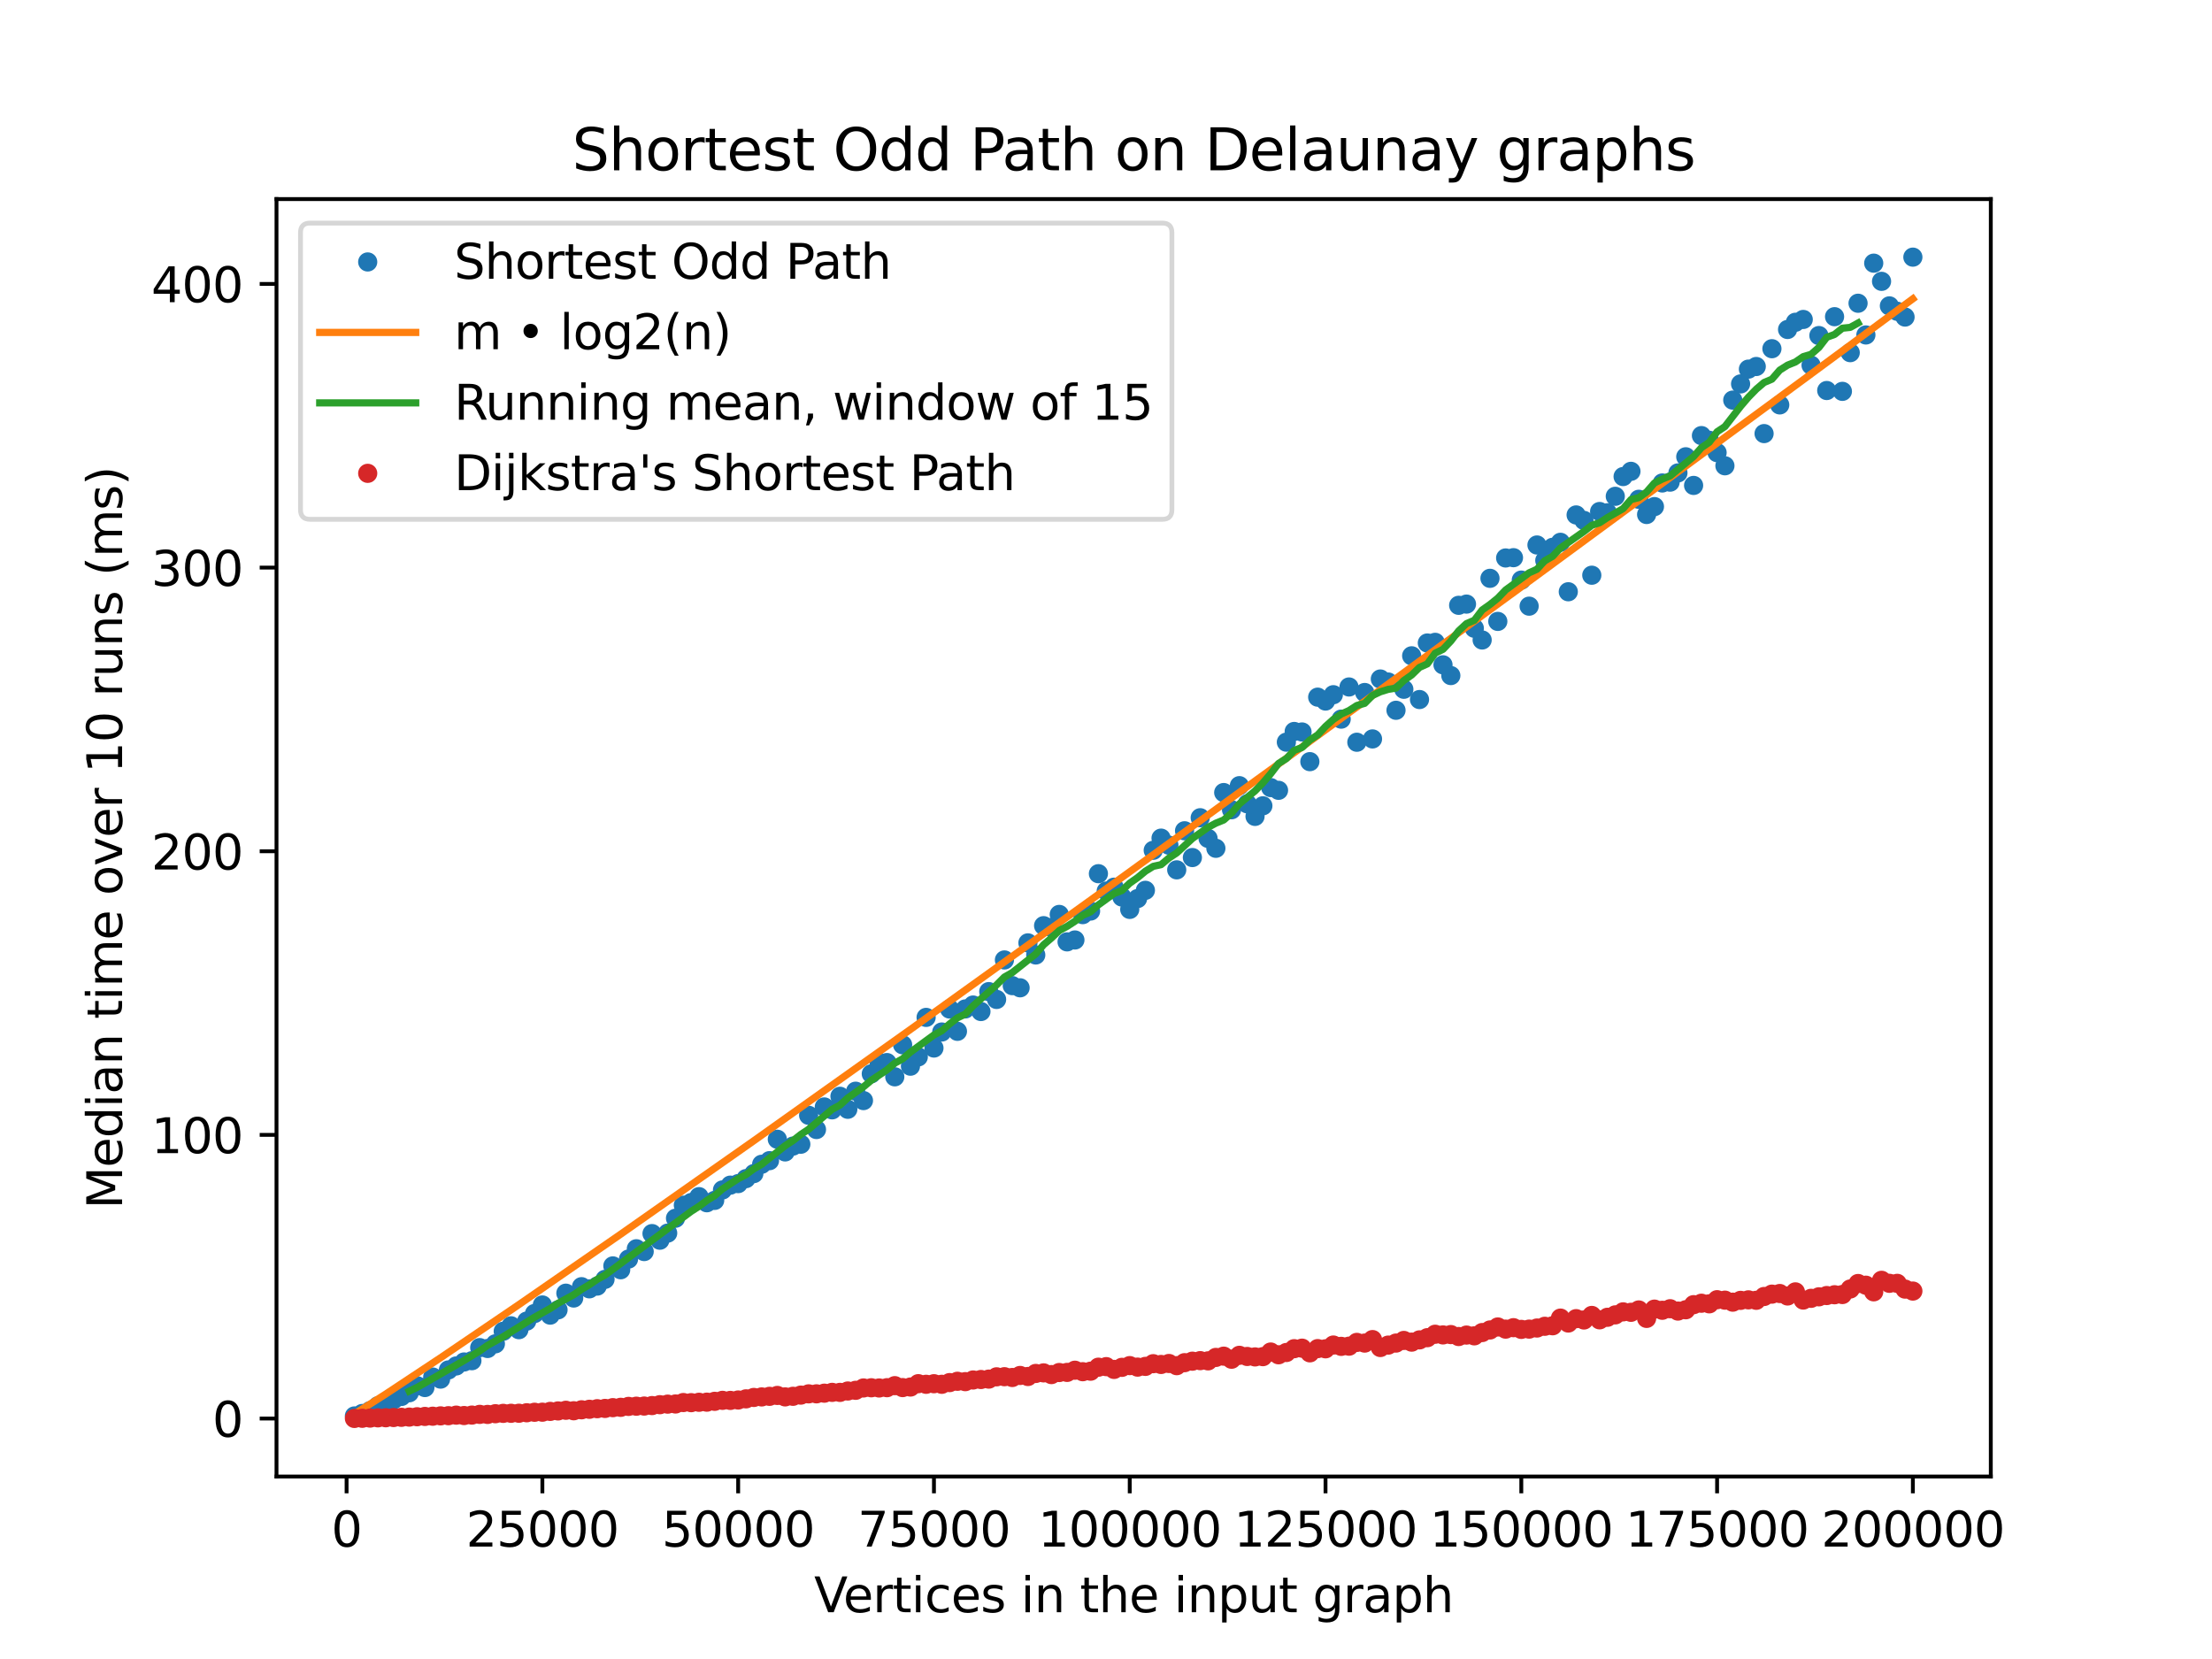 <?xml version="1.0" encoding="utf-8" standalone="no"?>
<!DOCTYPE svg PUBLIC "-//W3C//DTD SVG 1.1//EN"
  "http://www.w3.org/Graphics/SVG/1.1/DTD/svg11.dtd">
<svg xmlns:xlink="http://www.w3.org/1999/xlink" width="460.8pt" height="345.6pt" viewBox="0 0 460.8 345.6" xmlns="http://www.w3.org/2000/svg" version="1.1">
 <defs>
  <style type="text/css">*{stroke-linejoin: round; stroke-linecap: butt}</style>
 </defs>
 <g id="figure_1">
  <g id="patch_1">
   <path d="M 0 345.6 
L 460.8 345.6 
L 460.8 0 
L 0 0 
z
" style="fill: #ffffff"/>
  </g>
  <g id="axes_1">
   <g id="patch_2">
    <path d="M 57.6 307.584 
L 414.72 307.584 
L 414.72 41.472 
L 57.6 41.472 
z
" style="fill: #ffffff"/>
   </g>
   <g id="matplotlib.axis_1">
    <g id="xtick_1">
     <g id="line2d_1">
      <defs>
       <path id="m6f25f3c214" d="M 0 0 
L 0 3.5 
" style="stroke: #000000; stroke-width: 0.8"/>
      </defs>
      <g>
       <use xlink:href="#m6f25f3c214" x="72.201" y="307.584" style="stroke: #000000; stroke-width: 0.8"/>
      </g>
     </g>
     <g id="text_1">
      <!-- 0 -->
      <g transform="translate(69.02 322.182) scale(0.1 -0.1)">
       <defs>
        <path id="DejaVuSans-30" d="M 2034 4250 
Q 1547 4250 1301 3770 
Q 1056 3291 1056 2328 
Q 1056 1369 1301 889 
Q 1547 409 2034 409 
Q 2525 409 2770 889 
Q 3016 1369 3016 2328 
Q 3016 3291 2770 3770 
Q 2525 4250 2034 4250 
z
M 2034 4750 
Q 2819 4750 3233 4129 
Q 3647 3509 3647 2328 
Q 3647 1150 3233 529 
Q 2819 -91 2034 -91 
Q 1250 -91 836 529 
Q 422 1150 422 2328 
Q 422 3509 836 4129 
Q 1250 4750 2034 4750 
z
" transform="scale(0.016)"/>
       </defs>
       <use xlink:href="#DejaVuSans-30"/>
      </g>
     </g>
    </g>
    <g id="xtick_2">
     <g id="line2d_2">
      <g>
       <use xlink:href="#m6f25f3c214" x="112.987" y="307.584" style="stroke: #000000; stroke-width: 0.8"/>
      </g>
     </g>
     <g id="text_2">
      <!-- 25000 -->
      <g transform="translate(97.081 322.182) scale(0.1 -0.1)">
       <defs>
        <path id="DejaVuSans-32" d="M 1228 531 
L 3431 531 
L 3431 0 
L 469 0 
L 469 531 
Q 828 903 1448 1529 
Q 2069 2156 2228 2338 
Q 2531 2678 2651 2914 
Q 2772 3150 2772 3378 
Q 2772 3750 2511 3984 
Q 2250 4219 1831 4219 
Q 1534 4219 1204 4116 
Q 875 4013 500 3803 
L 500 4441 
Q 881 4594 1212 4672 
Q 1544 4750 1819 4750 
Q 2544 4750 2975 4387 
Q 3406 4025 3406 3419 
Q 3406 3131 3298 2873 
Q 3191 2616 2906 2266 
Q 2828 2175 2409 1742 
Q 1991 1309 1228 531 
z
" transform="scale(0.016)"/>
        <path id="DejaVuSans-35" d="M 691 4666 
L 3169 4666 
L 3169 4134 
L 1269 4134 
L 1269 2991 
Q 1406 3038 1543 3061 
Q 1681 3084 1819 3084 
Q 2600 3084 3056 2656 
Q 3513 2228 3513 1497 
Q 3513 744 3044 326 
Q 2575 -91 1722 -91 
Q 1428 -91 1123 -41 
Q 819 9 494 109 
L 494 744 
Q 775 591 1075 516 
Q 1375 441 1709 441 
Q 2250 441 2565 725 
Q 2881 1009 2881 1497 
Q 2881 1984 2565 2268 
Q 2250 2553 1709 2553 
Q 1456 2553 1204 2497 
Q 953 2441 691 2322 
L 691 4666 
z
" transform="scale(0.016)"/>
       </defs>
       <use xlink:href="#DejaVuSans-32"/>
       <use xlink:href="#DejaVuSans-35" x="63.623"/>
       <use xlink:href="#DejaVuSans-30" x="127.246"/>
       <use xlink:href="#DejaVuSans-30" x="190.869"/>
       <use xlink:href="#DejaVuSans-30" x="254.492"/>
      </g>
     </g>
    </g>
    <g id="xtick_3">
     <g id="line2d_3">
      <g>
       <use xlink:href="#m6f25f3c214" x="153.773" y="307.584" style="stroke: #000000; stroke-width: 0.8"/>
      </g>
     </g>
     <g id="text_3">
      <!-- 50000 -->
      <g transform="translate(137.867 322.182) scale(0.1 -0.1)">
       <use xlink:href="#DejaVuSans-35"/>
       <use xlink:href="#DejaVuSans-30" x="63.623"/>
       <use xlink:href="#DejaVuSans-30" x="127.246"/>
       <use xlink:href="#DejaVuSans-30" x="190.869"/>
       <use xlink:href="#DejaVuSans-30" x="254.492"/>
      </g>
     </g>
    </g>
    <g id="xtick_4">
     <g id="line2d_4">
      <g>
       <use xlink:href="#m6f25f3c214" x="194.559" y="307.584" style="stroke: #000000; stroke-width: 0.8"/>
      </g>
     </g>
     <g id="text_4">
      <!-- 75000 -->
      <g transform="translate(178.652 322.182) scale(0.1 -0.1)">
       <defs>
        <path id="DejaVuSans-37" d="M 525 4666 
L 3525 4666 
L 3525 4397 
L 1831 0 
L 1172 0 
L 2766 4134 
L 525 4134 
L 525 4666 
z
" transform="scale(0.016)"/>
       </defs>
       <use xlink:href="#DejaVuSans-37"/>
       <use xlink:href="#DejaVuSans-35" x="63.623"/>
       <use xlink:href="#DejaVuSans-30" x="127.246"/>
       <use xlink:href="#DejaVuSans-30" x="190.869"/>
       <use xlink:href="#DejaVuSans-30" x="254.492"/>
      </g>
     </g>
    </g>
    <g id="xtick_5">
     <g id="line2d_5">
      <g>
       <use xlink:href="#m6f25f3c214" x="235.344" y="307.584" style="stroke: #000000; stroke-width: 0.8"/>
      </g>
     </g>
     <g id="text_5">
      <!-- 100000 -->
      <g transform="translate(216.257 322.182) scale(0.1 -0.1)">
       <defs>
        <path id="DejaVuSans-31" d="M 794 531 
L 1825 531 
L 1825 4091 
L 703 3866 
L 703 4441 
L 1819 4666 
L 2450 4666 
L 2450 531 
L 3481 531 
L 3481 0 
L 794 0 
L 794 531 
z
" transform="scale(0.016)"/>
       </defs>
       <use xlink:href="#DejaVuSans-31"/>
       <use xlink:href="#DejaVuSans-30" x="63.623"/>
       <use xlink:href="#DejaVuSans-30" x="127.246"/>
       <use xlink:href="#DejaVuSans-30" x="190.869"/>
       <use xlink:href="#DejaVuSans-30" x="254.492"/>
       <use xlink:href="#DejaVuSans-30" x="318.115"/>
      </g>
     </g>
    </g>
    <g id="xtick_6">
     <g id="line2d_6">
      <g>
       <use xlink:href="#m6f25f3c214" x="276.13" y="307.584" style="stroke: #000000; stroke-width: 0.8"/>
      </g>
     </g>
     <g id="text_6">
      <!-- 125000 -->
      <g transform="translate(257.043 322.182) scale(0.1 -0.1)">
       <use xlink:href="#DejaVuSans-31"/>
       <use xlink:href="#DejaVuSans-32" x="63.623"/>
       <use xlink:href="#DejaVuSans-35" x="127.246"/>
       <use xlink:href="#DejaVuSans-30" x="190.869"/>
       <use xlink:href="#DejaVuSans-30" x="254.492"/>
       <use xlink:href="#DejaVuSans-30" x="318.115"/>
      </g>
     </g>
    </g>
    <g id="xtick_7">
     <g id="line2d_7">
      <g>
       <use xlink:href="#m6f25f3c214" x="316.916" y="307.584" style="stroke: #000000; stroke-width: 0.8"/>
      </g>
     </g>
     <g id="text_7">
      <!-- 150000 -->
      <g transform="translate(297.828 322.182) scale(0.1 -0.1)">
       <use xlink:href="#DejaVuSans-31"/>
       <use xlink:href="#DejaVuSans-35" x="63.623"/>
       <use xlink:href="#DejaVuSans-30" x="127.246"/>
       <use xlink:href="#DejaVuSans-30" x="190.869"/>
       <use xlink:href="#DejaVuSans-30" x="254.492"/>
       <use xlink:href="#DejaVuSans-30" x="318.115"/>
      </g>
     </g>
    </g>
    <g id="xtick_8">
     <g id="line2d_8">
      <g>
       <use xlink:href="#m6f25f3c214" x="357.702" y="307.584" style="stroke: #000000; stroke-width: 0.8"/>
      </g>
     </g>
     <g id="text_8">
      <!-- 175000 -->
      <g transform="translate(338.614 322.182) scale(0.1 -0.1)">
       <use xlink:href="#DejaVuSans-31"/>
       <use xlink:href="#DejaVuSans-37" x="63.623"/>
       <use xlink:href="#DejaVuSans-35" x="127.246"/>
       <use xlink:href="#DejaVuSans-30" x="190.869"/>
       <use xlink:href="#DejaVuSans-30" x="254.492"/>
       <use xlink:href="#DejaVuSans-30" x="318.115"/>
      </g>
     </g>
    </g>
    <g id="xtick_9">
     <g id="line2d_9">
      <g>
       <use xlink:href="#m6f25f3c214" x="398.487" y="307.584" style="stroke: #000000; stroke-width: 0.8"/>
      </g>
     </g>
     <g id="text_9">
      <!-- 200000 -->
      <g transform="translate(379.4 322.182) scale(0.1 -0.1)">
       <use xlink:href="#DejaVuSans-32"/>
       <use xlink:href="#DejaVuSans-30" x="63.623"/>
       <use xlink:href="#DejaVuSans-30" x="127.246"/>
       <use xlink:href="#DejaVuSans-30" x="190.869"/>
       <use xlink:href="#DejaVuSans-30" x="254.492"/>
       <use xlink:href="#DejaVuSans-30" x="318.115"/>
      </g>
     </g>
    </g>
    <g id="text_10">
     <!-- Vertices in the input graph -->
     <g transform="translate(169.598 335.861) scale(0.1 -0.1)">
      <defs>
       <path id="DejaVuSans-56" d="M 1831 0 
L 50 4666 
L 709 4666 
L 2188 738 
L 3669 4666 
L 4325 4666 
L 2547 0 
L 1831 0 
z
" transform="scale(0.016)"/>
       <path id="DejaVuSans-65" d="M 3597 1894 
L 3597 1613 
L 953 1613 
Q 991 1019 1311 708 
Q 1631 397 2203 397 
Q 2534 397 2845 478 
Q 3156 559 3463 722 
L 3463 178 
Q 3153 47 2828 -22 
Q 2503 -91 2169 -91 
Q 1331 -91 842 396 
Q 353 884 353 1716 
Q 353 2575 817 3079 
Q 1281 3584 2069 3584 
Q 2775 3584 3186 3129 
Q 3597 2675 3597 1894 
z
M 3022 2063 
Q 3016 2534 2758 2815 
Q 2500 3097 2075 3097 
Q 1594 3097 1305 2825 
Q 1016 2553 972 2059 
L 3022 2063 
z
" transform="scale(0.016)"/>
       <path id="DejaVuSans-72" d="M 2631 2963 
Q 2534 3019 2420 3045 
Q 2306 3072 2169 3072 
Q 1681 3072 1420 2755 
Q 1159 2438 1159 1844 
L 1159 0 
L 581 0 
L 581 3500 
L 1159 3500 
L 1159 2956 
Q 1341 3275 1631 3429 
Q 1922 3584 2338 3584 
Q 2397 3584 2469 3576 
Q 2541 3569 2628 3553 
L 2631 2963 
z
" transform="scale(0.016)"/>
       <path id="DejaVuSans-74" d="M 1172 4494 
L 1172 3500 
L 2356 3500 
L 2356 3053 
L 1172 3053 
L 1172 1153 
Q 1172 725 1289 603 
Q 1406 481 1766 481 
L 2356 481 
L 2356 0 
L 1766 0 
Q 1100 0 847 248 
Q 594 497 594 1153 
L 594 3053 
L 172 3053 
L 172 3500 
L 594 3500 
L 594 4494 
L 1172 4494 
z
" transform="scale(0.016)"/>
       <path id="DejaVuSans-69" d="M 603 3500 
L 1178 3500 
L 1178 0 
L 603 0 
L 603 3500 
z
M 603 4863 
L 1178 4863 
L 1178 4134 
L 603 4134 
L 603 4863 
z
" transform="scale(0.016)"/>
       <path id="DejaVuSans-63" d="M 3122 3366 
L 3122 2828 
Q 2878 2963 2633 3030 
Q 2388 3097 2138 3097 
Q 1578 3097 1268 2742 
Q 959 2388 959 1747 
Q 959 1106 1268 751 
Q 1578 397 2138 397 
Q 2388 397 2633 464 
Q 2878 531 3122 666 
L 3122 134 
Q 2881 22 2623 -34 
Q 2366 -91 2075 -91 
Q 1284 -91 818 406 
Q 353 903 353 1747 
Q 353 2603 823 3093 
Q 1294 3584 2113 3584 
Q 2378 3584 2631 3529 
Q 2884 3475 3122 3366 
z
" transform="scale(0.016)"/>
       <path id="DejaVuSans-73" d="M 2834 3397 
L 2834 2853 
Q 2591 2978 2328 3040 
Q 2066 3103 1784 3103 
Q 1356 3103 1142 2972 
Q 928 2841 928 2578 
Q 928 2378 1081 2264 
Q 1234 2150 1697 2047 
L 1894 2003 
Q 2506 1872 2764 1633 
Q 3022 1394 3022 966 
Q 3022 478 2636 193 
Q 2250 -91 1575 -91 
Q 1294 -91 989 -36 
Q 684 19 347 128 
L 347 722 
Q 666 556 975 473 
Q 1284 391 1588 391 
Q 1994 391 2212 530 
Q 2431 669 2431 922 
Q 2431 1156 2273 1281 
Q 2116 1406 1581 1522 
L 1381 1569 
Q 847 1681 609 1914 
Q 372 2147 372 2553 
Q 372 3047 722 3315 
Q 1072 3584 1716 3584 
Q 2034 3584 2315 3537 
Q 2597 3491 2834 3397 
z
" transform="scale(0.016)"/>
       <path id="DejaVuSans-20" transform="scale(0.016)"/>
       <path id="DejaVuSans-6e" d="M 3513 2113 
L 3513 0 
L 2938 0 
L 2938 2094 
Q 2938 2591 2744 2837 
Q 2550 3084 2163 3084 
Q 1697 3084 1428 2787 
Q 1159 2491 1159 1978 
L 1159 0 
L 581 0 
L 581 3500 
L 1159 3500 
L 1159 2956 
Q 1366 3272 1645 3428 
Q 1925 3584 2291 3584 
Q 2894 3584 3203 3211 
Q 3513 2838 3513 2113 
z
" transform="scale(0.016)"/>
       <path id="DejaVuSans-68" d="M 3513 2113 
L 3513 0 
L 2938 0 
L 2938 2094 
Q 2938 2591 2744 2837 
Q 2550 3084 2163 3084 
Q 1697 3084 1428 2787 
Q 1159 2491 1159 1978 
L 1159 0 
L 581 0 
L 581 4863 
L 1159 4863 
L 1159 2956 
Q 1366 3272 1645 3428 
Q 1925 3584 2291 3584 
Q 2894 3584 3203 3211 
Q 3513 2838 3513 2113 
z
" transform="scale(0.016)"/>
       <path id="DejaVuSans-70" d="M 1159 525 
L 1159 -1331 
L 581 -1331 
L 581 3500 
L 1159 3500 
L 1159 2969 
Q 1341 3281 1617 3432 
Q 1894 3584 2278 3584 
Q 2916 3584 3314 3078 
Q 3713 2572 3713 1747 
Q 3713 922 3314 415 
Q 2916 -91 2278 -91 
Q 1894 -91 1617 61 
Q 1341 213 1159 525 
z
M 3116 1747 
Q 3116 2381 2855 2742 
Q 2594 3103 2138 3103 
Q 1681 3103 1420 2742 
Q 1159 2381 1159 1747 
Q 1159 1113 1420 752 
Q 1681 391 2138 391 
Q 2594 391 2855 752 
Q 3116 1113 3116 1747 
z
" transform="scale(0.016)"/>
       <path id="DejaVuSans-75" d="M 544 1381 
L 544 3500 
L 1119 3500 
L 1119 1403 
Q 1119 906 1312 657 
Q 1506 409 1894 409 
Q 2359 409 2629 706 
Q 2900 1003 2900 1516 
L 2900 3500 
L 3475 3500 
L 3475 0 
L 2900 0 
L 2900 538 
Q 2691 219 2414 64 
Q 2138 -91 1772 -91 
Q 1169 -91 856 284 
Q 544 659 544 1381 
z
M 1991 3584 
L 1991 3584 
z
" transform="scale(0.016)"/>
       <path id="DejaVuSans-67" d="M 2906 1791 
Q 2906 2416 2648 2759 
Q 2391 3103 1925 3103 
Q 1463 3103 1205 2759 
Q 947 2416 947 1791 
Q 947 1169 1205 825 
Q 1463 481 1925 481 
Q 2391 481 2648 825 
Q 2906 1169 2906 1791 
z
M 3481 434 
Q 3481 -459 3084 -895 
Q 2688 -1331 1869 -1331 
Q 1566 -1331 1297 -1286 
Q 1028 -1241 775 -1147 
L 775 -588 
Q 1028 -725 1275 -790 
Q 1522 -856 1778 -856 
Q 2344 -856 2625 -561 
Q 2906 -266 2906 331 
L 2906 616 
Q 2728 306 2450 153 
Q 2172 0 1784 0 
Q 1141 0 747 490 
Q 353 981 353 1791 
Q 353 2603 747 3093 
Q 1141 3584 1784 3584 
Q 2172 3584 2450 3431 
Q 2728 3278 2906 2969 
L 2906 3500 
L 3481 3500 
L 3481 434 
z
" transform="scale(0.016)"/>
       <path id="DejaVuSans-61" d="M 2194 1759 
Q 1497 1759 1228 1600 
Q 959 1441 959 1056 
Q 959 750 1161 570 
Q 1363 391 1709 391 
Q 2188 391 2477 730 
Q 2766 1069 2766 1631 
L 2766 1759 
L 2194 1759 
z
M 3341 1997 
L 3341 0 
L 2766 0 
L 2766 531 
Q 2569 213 2275 61 
Q 1981 -91 1556 -91 
Q 1019 -91 701 211 
Q 384 513 384 1019 
Q 384 1609 779 1909 
Q 1175 2209 1959 2209 
L 2766 2209 
L 2766 2266 
Q 2766 2663 2505 2880 
Q 2244 3097 1772 3097 
Q 1472 3097 1187 3025 
Q 903 2953 641 2809 
L 641 3341 
Q 956 3463 1253 3523 
Q 1550 3584 1831 3584 
Q 2591 3584 2966 3190 
Q 3341 2797 3341 1997 
z
" transform="scale(0.016)"/>
      </defs>
      <use xlink:href="#DejaVuSans-56"/>
      <use xlink:href="#DejaVuSans-65" x="60.658"/>
      <use xlink:href="#DejaVuSans-72" x="122.182"/>
      <use xlink:href="#DejaVuSans-74" x="163.295"/>
      <use xlink:href="#DejaVuSans-69" x="202.504"/>
      <use xlink:href="#DejaVuSans-63" x="230.287"/>
      <use xlink:href="#DejaVuSans-65" x="285.268"/>
      <use xlink:href="#DejaVuSans-73" x="346.791"/>
      <use xlink:href="#DejaVuSans-20" x="398.891"/>
      <use xlink:href="#DejaVuSans-69" x="430.678"/>
      <use xlink:href="#DejaVuSans-6e" x="458.461"/>
      <use xlink:href="#DejaVuSans-20" x="521.84"/>
      <use xlink:href="#DejaVuSans-74" x="553.627"/>
      <use xlink:href="#DejaVuSans-68" x="592.836"/>
      <use xlink:href="#DejaVuSans-65" x="656.215"/>
      <use xlink:href="#DejaVuSans-20" x="717.738"/>
      <use xlink:href="#DejaVuSans-69" x="749.525"/>
      <use xlink:href="#DejaVuSans-6e" x="777.309"/>
      <use xlink:href="#DejaVuSans-70" x="840.688"/>
      <use xlink:href="#DejaVuSans-75" x="904.164"/>
      <use xlink:href="#DejaVuSans-74" x="967.543"/>
      <use xlink:href="#DejaVuSans-20" x="1006.752"/>
      <use xlink:href="#DejaVuSans-67" x="1038.539"/>
      <use xlink:href="#DejaVuSans-72" x="1102.016"/>
      <use xlink:href="#DejaVuSans-61" x="1143.129"/>
      <use xlink:href="#DejaVuSans-70" x="1204.408"/>
      <use xlink:href="#DejaVuSans-68" x="1267.885"/>
     </g>
    </g>
   </g>
   <g id="matplotlib.axis_2">
    <g id="ytick_1">
     <g id="line2d_10">
      <defs>
       <path id="m3cf41357e0" d="M 0 0 
L -3.5 0 
" style="stroke: #000000; stroke-width: 0.8"/>
      </defs>
      <g>
       <use xlink:href="#m3cf41357e0" x="57.6" y="295.508" style="stroke: #000000; stroke-width: 0.8"/>
      </g>
     </g>
     <g id="text_11">
      <!-- 0 -->
      <g transform="translate(44.237 299.307) scale(0.1 -0.1)">
       <use xlink:href="#DejaVuSans-30"/>
      </g>
     </g>
    </g>
    <g id="ytick_2">
     <g id="line2d_11">
      <g>
       <use xlink:href="#m3cf41357e0" x="57.6" y="236.419" style="stroke: #000000; stroke-width: 0.8"/>
      </g>
     </g>
     <g id="text_12">
      <!-- 100 -->
      <g transform="translate(31.512 240.218) scale(0.1 -0.1)">
       <use xlink:href="#DejaVuSans-31"/>
       <use xlink:href="#DejaVuSans-30" x="63.623"/>
       <use xlink:href="#DejaVuSans-30" x="127.246"/>
      </g>
     </g>
    </g>
    <g id="ytick_3">
     <g id="line2d_12">
      <g>
       <use xlink:href="#m3cf41357e0" x="57.6" y="177.33" style="stroke: #000000; stroke-width: 0.8"/>
      </g>
     </g>
     <g id="text_13">
      <!-- 200 -->
      <g transform="translate(31.512 181.13) scale(0.1 -0.1)">
       <use xlink:href="#DejaVuSans-32"/>
       <use xlink:href="#DejaVuSans-30" x="63.623"/>
       <use xlink:href="#DejaVuSans-30" x="127.246"/>
      </g>
     </g>
    </g>
    <g id="ytick_4">
     <g id="line2d_13">
      <g>
       <use xlink:href="#m3cf41357e0" x="57.6" y="118.242" style="stroke: #000000; stroke-width: 0.8"/>
      </g>
     </g>
     <g id="text_14">
      <!-- 300 -->
      <g transform="translate(31.512 122.041) scale(0.1 -0.1)">
       <defs>
        <path id="DejaVuSans-33" d="M 2597 2516 
Q 3050 2419 3304 2112 
Q 3559 1806 3559 1356 
Q 3559 666 3084 287 
Q 2609 -91 1734 -91 
Q 1441 -91 1130 -33 
Q 819 25 488 141 
L 488 750 
Q 750 597 1062 519 
Q 1375 441 1716 441 
Q 2309 441 2620 675 
Q 2931 909 2931 1356 
Q 2931 1769 2642 2001 
Q 2353 2234 1838 2234 
L 1294 2234 
L 1294 2753 
L 1863 2753 
Q 2328 2753 2575 2939 
Q 2822 3125 2822 3475 
Q 2822 3834 2567 4026 
Q 2313 4219 1838 4219 
Q 1578 4219 1281 4162 
Q 984 4106 628 3988 
L 628 4550 
Q 988 4650 1302 4700 
Q 1616 4750 1894 4750 
Q 2613 4750 3031 4423 
Q 3450 4097 3450 3541 
Q 3450 3153 3228 2886 
Q 3006 2619 2597 2516 
z
" transform="scale(0.016)"/>
       </defs>
       <use xlink:href="#DejaVuSans-33"/>
       <use xlink:href="#DejaVuSans-30" x="63.623"/>
       <use xlink:href="#DejaVuSans-30" x="127.246"/>
      </g>
     </g>
    </g>
    <g id="ytick_5">
     <g id="line2d_14">
      <g>
       <use xlink:href="#m3cf41357e0" x="57.6" y="59.153" style="stroke: #000000; stroke-width: 0.8"/>
      </g>
     </g>
     <g id="text_15">
      <!-- 400 -->
      <g transform="translate(31.512 62.952) scale(0.1 -0.1)">
       <defs>
        <path id="DejaVuSans-34" d="M 2419 4116 
L 825 1625 
L 2419 1625 
L 2419 4116 
z
M 2253 4666 
L 3047 4666 
L 3047 1625 
L 3713 1625 
L 3713 1100 
L 3047 1100 
L 3047 0 
L 2419 0 
L 2419 1100 
L 313 1100 
L 313 1709 
L 2253 4666 
z
" transform="scale(0.016)"/>
       </defs>
       <use xlink:href="#DejaVuSans-34"/>
       <use xlink:href="#DejaVuSans-30" x="63.623"/>
       <use xlink:href="#DejaVuSans-30" x="127.246"/>
      </g>
     </g>
    </g>
    <g id="text_16">
     <!-- Median time over 10 runs (ms) -->
     <g transform="translate(25.433 251.844) rotate(-90) scale(0.1 -0.1)">
      <defs>
       <path id="DejaVuSans-4d" d="M 628 4666 
L 1569 4666 
L 2759 1491 
L 3956 4666 
L 4897 4666 
L 4897 0 
L 4281 0 
L 4281 4097 
L 3078 897 
L 2444 897 
L 1241 4097 
L 1241 0 
L 628 0 
L 628 4666 
z
" transform="scale(0.016)"/>
       <path id="DejaVuSans-64" d="M 2906 2969 
L 2906 4863 
L 3481 4863 
L 3481 0 
L 2906 0 
L 2906 525 
Q 2725 213 2448 61 
Q 2172 -91 1784 -91 
Q 1150 -91 751 415 
Q 353 922 353 1747 
Q 353 2572 751 3078 
Q 1150 3584 1784 3584 
Q 2172 3584 2448 3432 
Q 2725 3281 2906 2969 
z
M 947 1747 
Q 947 1113 1208 752 
Q 1469 391 1925 391 
Q 2381 391 2643 752 
Q 2906 1113 2906 1747 
Q 2906 2381 2643 2742 
Q 2381 3103 1925 3103 
Q 1469 3103 1208 2742 
Q 947 2381 947 1747 
z
" transform="scale(0.016)"/>
       <path id="DejaVuSans-6d" d="M 3328 2828 
Q 3544 3216 3844 3400 
Q 4144 3584 4550 3584 
Q 5097 3584 5394 3201 
Q 5691 2819 5691 2113 
L 5691 0 
L 5113 0 
L 5113 2094 
Q 5113 2597 4934 2840 
Q 4756 3084 4391 3084 
Q 3944 3084 3684 2787 
Q 3425 2491 3425 1978 
L 3425 0 
L 2847 0 
L 2847 2094 
Q 2847 2600 2669 2842 
Q 2491 3084 2119 3084 
Q 1678 3084 1418 2786 
Q 1159 2488 1159 1978 
L 1159 0 
L 581 0 
L 581 3500 
L 1159 3500 
L 1159 2956 
Q 1356 3278 1631 3431 
Q 1906 3584 2284 3584 
Q 2666 3584 2933 3390 
Q 3200 3197 3328 2828 
z
" transform="scale(0.016)"/>
       <path id="DejaVuSans-6f" d="M 1959 3097 
Q 1497 3097 1228 2736 
Q 959 2375 959 1747 
Q 959 1119 1226 758 
Q 1494 397 1959 397 
Q 2419 397 2687 759 
Q 2956 1122 2956 1747 
Q 2956 2369 2687 2733 
Q 2419 3097 1959 3097 
z
M 1959 3584 
Q 2709 3584 3137 3096 
Q 3566 2609 3566 1747 
Q 3566 888 3137 398 
Q 2709 -91 1959 -91 
Q 1206 -91 779 398 
Q 353 888 353 1747 
Q 353 2609 779 3096 
Q 1206 3584 1959 3584 
z
" transform="scale(0.016)"/>
       <path id="DejaVuSans-76" d="M 191 3500 
L 800 3500 
L 1894 563 
L 2988 3500 
L 3597 3500 
L 2284 0 
L 1503 0 
L 191 3500 
z
" transform="scale(0.016)"/>
       <path id="DejaVuSans-28" d="M 1984 4856 
Q 1566 4138 1362 3434 
Q 1159 2731 1159 2009 
Q 1159 1288 1364 580 
Q 1569 -128 1984 -844 
L 1484 -844 
Q 1016 -109 783 600 
Q 550 1309 550 2009 
Q 550 2706 781 3412 
Q 1013 4119 1484 4856 
L 1984 4856 
z
" transform="scale(0.016)"/>
       <path id="DejaVuSans-29" d="M 513 4856 
L 1013 4856 
Q 1481 4119 1714 3412 
Q 1947 2706 1947 2009 
Q 1947 1309 1714 600 
Q 1481 -109 1013 -844 
L 513 -844 
Q 928 -128 1133 580 
Q 1338 1288 1338 2009 
Q 1338 2731 1133 3434 
Q 928 4138 513 4856 
z
" transform="scale(0.016)"/>
      </defs>
      <use xlink:href="#DejaVuSans-4d"/>
      <use xlink:href="#DejaVuSans-65" x="86.279"/>
      <use xlink:href="#DejaVuSans-64" x="147.803"/>
      <use xlink:href="#DejaVuSans-69" x="211.279"/>
      <use xlink:href="#DejaVuSans-61" x="239.062"/>
      <use xlink:href="#DejaVuSans-6e" x="300.342"/>
      <use xlink:href="#DejaVuSans-20" x="363.721"/>
      <use xlink:href="#DejaVuSans-74" x="395.508"/>
      <use xlink:href="#DejaVuSans-69" x="434.717"/>
      <use xlink:href="#DejaVuSans-6d" x="462.5"/>
      <use xlink:href="#DejaVuSans-65" x="559.912"/>
      <use xlink:href="#DejaVuSans-20" x="621.436"/>
      <use xlink:href="#DejaVuSans-6f" x="653.223"/>
      <use xlink:href="#DejaVuSans-76" x="714.404"/>
      <use xlink:href="#DejaVuSans-65" x="773.584"/>
      <use xlink:href="#DejaVuSans-72" x="835.107"/>
      <use xlink:href="#DejaVuSans-20" x="876.221"/>
      <use xlink:href="#DejaVuSans-31" x="908.008"/>
      <use xlink:href="#DejaVuSans-30" x="971.631"/>
      <use xlink:href="#DejaVuSans-20" x="1035.254"/>
      <use xlink:href="#DejaVuSans-72" x="1067.041"/>
      <use xlink:href="#DejaVuSans-75" x="1108.154"/>
      <use xlink:href="#DejaVuSans-6e" x="1171.533"/>
      <use xlink:href="#DejaVuSans-73" x="1234.912"/>
      <use xlink:href="#DejaVuSans-20" x="1287.012"/>
      <use xlink:href="#DejaVuSans-28" x="1318.799"/>
      <use xlink:href="#DejaVuSans-6d" x="1357.812"/>
      <use xlink:href="#DejaVuSans-73" x="1455.225"/>
      <use xlink:href="#DejaVuSans-29" x="1507.324"/>
     </g>
    </g>
   </g>
   <g id="line2d_15">
    <defs>
     <path id="mc770c4b07b" d="M 0 1.5 
C 0.398 1.5 0.779 1.342 1.061 1.061 
C 1.342 0.779 1.5 0.398 1.5 0 
C 1.5 -0.398 1.342 -0.779 1.061 -1.061 
C 0.779 -1.342 0.398 -1.5 0 -1.5 
C -0.398 -1.5 -0.779 -1.342 -1.061 -1.061 
C -1.342 -0.779 -1.5 -0.398 -1.5 0 
C -1.5 0.398 -1.342 0.779 -1.061 1.061 
C -0.779 1.342 -0.398 1.5 0 1.5 
z
" style="stroke: #1f77b4"/>
    </defs>
    <g clip-path="url(#p762c04243c)">
     <use xlink:href="#mc770c4b07b" x="73.833" y="294.968" style="fill: #1f77b4; stroke: #1f77b4"/>
     <use xlink:href="#mc770c4b07b" x="75.464" y="294.455" style="fill: #1f77b4; stroke: #1f77b4"/>
     <use xlink:href="#mc770c4b07b" x="77.096" y="293.873" style="fill: #1f77b4; stroke: #1f77b4"/>
     <use xlink:href="#mc770c4b07b" x="78.727" y="292.855" style="fill: #1f77b4; stroke: #1f77b4"/>
     <use xlink:href="#mc770c4b07b" x="80.358" y="292.641" style="fill: #1f77b4; stroke: #1f77b4"/>
     <use xlink:href="#mc770c4b07b" x="81.99" y="291.6" style="fill: #1f77b4; stroke: #1f77b4"/>
     <use xlink:href="#mc770c4b07b" x="83.621" y="290.908" style="fill: #1f77b4; stroke: #1f77b4"/>
     <use xlink:href="#mc770c4b07b" x="85.253" y="290.138" style="fill: #1f77b4; stroke: #1f77b4"/>
     <use xlink:href="#mc770c4b07b" x="86.884" y="288.674" style="fill: #1f77b4; stroke: #1f77b4"/>
     <use xlink:href="#mc770c4b07b" x="88.516" y="289.049" style="fill: #1f77b4; stroke: #1f77b4"/>
     <use xlink:href="#mc770c4b07b" x="90.147" y="286.868" style="fill: #1f77b4; stroke: #1f77b4"/>
     <use xlink:href="#mc770c4b07b" x="91.778" y="287.294" style="fill: #1f77b4; stroke: #1f77b4"/>
     <use xlink:href="#mc770c4b07b" x="93.41" y="285.384" style="fill: #1f77b4; stroke: #1f77b4"/>
     <use xlink:href="#mc770c4b07b" x="95.041" y="284.553" style="fill: #1f77b4; stroke: #1f77b4"/>
     <use xlink:href="#mc770c4b07b" x="96.673" y="283.728" style="fill: #1f77b4; stroke: #1f77b4"/>
     <use xlink:href="#mc770c4b07b" x="98.304" y="283.459" style="fill: #1f77b4; stroke: #1f77b4"/>
     <use xlink:href="#mc770c4b07b" x="99.936" y="280.734" style="fill: #1f77b4; stroke: #1f77b4"/>
     <use xlink:href="#mc770c4b07b" x="101.567" y="280.916" style="fill: #1f77b4; stroke: #1f77b4"/>
     <use xlink:href="#mc770c4b07b" x="103.198" y="279.941" style="fill: #1f77b4; stroke: #1f77b4"/>
     <use xlink:href="#mc770c4b07b" x="104.83" y="277.324" style="fill: #1f77b4; stroke: #1f77b4"/>
     <use xlink:href="#mc770c4b07b" x="106.461" y="276.189" style="fill: #1f77b4; stroke: #1f77b4"/>
     <use xlink:href="#mc770c4b07b" x="108.093" y="276.995" style="fill: #1f77b4; stroke: #1f77b4"/>
     <use xlink:href="#mc770c4b07b" x="109.724" y="275.212" style="fill: #1f77b4; stroke: #1f77b4"/>
     <use xlink:href="#mc770c4b07b" x="111.356" y="273.631" style="fill: #1f77b4; stroke: #1f77b4"/>
     <use xlink:href="#mc770c4b07b" x="112.987" y="271.849" style="fill: #1f77b4; stroke: #1f77b4"/>
     <use xlink:href="#mc770c4b07b" x="114.618" y="273.967" style="fill: #1f77b4; stroke: #1f77b4"/>
     <use xlink:href="#mc770c4b07b" x="116.25" y="272.864" style="fill: #1f77b4; stroke: #1f77b4"/>
     <use xlink:href="#mc770c4b07b" x="117.881" y="269.395" style="fill: #1f77b4; stroke: #1f77b4"/>
     <use xlink:href="#mc770c4b07b" x="119.513" y="270.401" style="fill: #1f77b4; stroke: #1f77b4"/>
     <use xlink:href="#mc770c4b07b" x="121.144" y="268.04" style="fill: #1f77b4; stroke: #1f77b4"/>
     <use xlink:href="#mc770c4b07b" x="122.776" y="268.488" style="fill: #1f77b4; stroke: #1f77b4"/>
     <use xlink:href="#mc770c4b07b" x="124.407" y="267.913" style="fill: #1f77b4; stroke: #1f77b4"/>
     <use xlink:href="#mc770c4b07b" x="126.038" y="266.511" style="fill: #1f77b4; stroke: #1f77b4"/>
     <use xlink:href="#mc770c4b07b" x="127.67" y="263.712" style="fill: #1f77b4; stroke: #1f77b4"/>
     <use xlink:href="#mc770c4b07b" x="129.301" y="264.512" style="fill: #1f77b4; stroke: #1f77b4"/>
     <use xlink:href="#mc770c4b07b" x="130.933" y="262.282" style="fill: #1f77b4; stroke: #1f77b4"/>
     <use xlink:href="#mc770c4b07b" x="132.564" y="260.141" style="fill: #1f77b4; stroke: #1f77b4"/>
     <use xlink:href="#mc770c4b07b" x="134.196" y="260.722" style="fill: #1f77b4; stroke: #1f77b4"/>
     <use xlink:href="#mc770c4b07b" x="135.827" y="256.98" style="fill: #1f77b4; stroke: #1f77b4"/>
     <use xlink:href="#mc770c4b07b" x="137.458" y="258.357" style="fill: #1f77b4; stroke: #1f77b4"/>
     <use xlink:href="#mc770c4b07b" x="139.09" y="256.877" style="fill: #1f77b4; stroke: #1f77b4"/>
     <use xlink:href="#mc770c4b07b" x="140.721" y="253.784" style="fill: #1f77b4; stroke: #1f77b4"/>
     <use xlink:href="#mc770c4b07b" x="142.353" y="251.064" style="fill: #1f77b4; stroke: #1f77b4"/>
     <use xlink:href="#mc770c4b07b" x="143.984" y="250.512" style="fill: #1f77b4; stroke: #1f77b4"/>
     <use xlink:href="#mc770c4b07b" x="145.616" y="249.284" style="fill: #1f77b4; stroke: #1f77b4"/>
     <use xlink:href="#mc770c4b07b" x="147.247" y="250.555" style="fill: #1f77b4; stroke: #1f77b4"/>
     <use xlink:href="#mc770c4b07b" x="148.879" y="250.063" style="fill: #1f77b4; stroke: #1f77b4"/>
     <use xlink:href="#mc770c4b07b" x="150.51" y="247.885" style="fill: #1f77b4; stroke: #1f77b4"/>
     <use xlink:href="#mc770c4b07b" x="152.141" y="246.888" style="fill: #1f77b4; stroke: #1f77b4"/>
     <use xlink:href="#mc770c4b07b" x="153.773" y="246.568" style="fill: #1f77b4; stroke: #1f77b4"/>
     <use xlink:href="#mc770c4b07b" x="155.404" y="245.526" style="fill: #1f77b4; stroke: #1f77b4"/>
     <use xlink:href="#mc770c4b07b" x="157.036" y="244.482" style="fill: #1f77b4; stroke: #1f77b4"/>
     <use xlink:href="#mc770c4b07b" x="158.667" y="242.542" style="fill: #1f77b4; stroke: #1f77b4"/>
     <use xlink:href="#mc770c4b07b" x="160.299" y="241.788" style="fill: #1f77b4; stroke: #1f77b4"/>
     <use xlink:href="#mc770c4b07b" x="161.93" y="237.327" style="fill: #1f77b4; stroke: #1f77b4"/>
     <use xlink:href="#mc770c4b07b" x="163.561" y="239.965" style="fill: #1f77b4; stroke: #1f77b4"/>
     <use xlink:href="#mc770c4b07b" x="165.193" y="238.75" style="fill: #1f77b4; stroke: #1f77b4"/>
     <use xlink:href="#mc770c4b07b" x="166.824" y="238.363" style="fill: #1f77b4; stroke: #1f77b4"/>
     <use xlink:href="#mc770c4b07b" x="168.456" y="232.34" style="fill: #1f77b4; stroke: #1f77b4"/>
     <use xlink:href="#mc770c4b07b" x="170.087" y="235.301" style="fill: #1f77b4; stroke: #1f77b4"/>
     <use xlink:href="#mc770c4b07b" x="171.719" y="230.599" style="fill: #1f77b4; stroke: #1f77b4"/>
     <use xlink:href="#mc770c4b07b" x="173.35" y="231.2" style="fill: #1f77b4; stroke: #1f77b4"/>
     <use xlink:href="#mc770c4b07b" x="174.981" y="228.377" style="fill: #1f77b4; stroke: #1f77b4"/>
     <use xlink:href="#mc770c4b07b" x="176.613" y="231.084" style="fill: #1f77b4; stroke: #1f77b4"/>
     <use xlink:href="#mc770c4b07b" x="178.244" y="227.321" style="fill: #1f77b4; stroke: #1f77b4"/>
     <use xlink:href="#mc770c4b07b" x="179.876" y="229.274" style="fill: #1f77b4; stroke: #1f77b4"/>
     <use xlink:href="#mc770c4b07b" x="181.507" y="223.694" style="fill: #1f77b4; stroke: #1f77b4"/>
     <use xlink:href="#mc770c4b07b" x="183.139" y="221.305" style="fill: #1f77b4; stroke: #1f77b4"/>
     <use xlink:href="#mc770c4b07b" x="184.77" y="221.354" style="fill: #1f77b4; stroke: #1f77b4"/>
     <use xlink:href="#mc770c4b07b" x="186.401" y="224.321" style="fill: #1f77b4; stroke: #1f77b4"/>
     <use xlink:href="#mc770c4b07b" x="188.033" y="217.647" style="fill: #1f77b4; stroke: #1f77b4"/>
     <use xlink:href="#mc770c4b07b" x="189.664" y="222.105" style="fill: #1f77b4; stroke: #1f77b4"/>
     <use xlink:href="#mc770c4b07b" x="191.296" y="220.172" style="fill: #1f77b4; stroke: #1f77b4"/>
     <use xlink:href="#mc770c4b07b" x="192.927" y="211.942" style="fill: #1f77b4; stroke: #1f77b4"/>
     <use xlink:href="#mc770c4b07b" x="194.559" y="218.324" style="fill: #1f77b4; stroke: #1f77b4"/>
     <use xlink:href="#mc770c4b07b" x="196.19" y="214.987" style="fill: #1f77b4; stroke: #1f77b4"/>
     <use xlink:href="#mc770c4b07b" x="197.821" y="210.199" style="fill: #1f77b4; stroke: #1f77b4"/>
     <use xlink:href="#mc770c4b07b" x="199.453" y="214.845" style="fill: #1f77b4; stroke: #1f77b4"/>
     <use xlink:href="#mc770c4b07b" x="201.084" y="210.182" style="fill: #1f77b4; stroke: #1f77b4"/>
     <use xlink:href="#mc770c4b07b" x="202.716" y="209.369" style="fill: #1f77b4; stroke: #1f77b4"/>
     <use xlink:href="#mc770c4b07b" x="204.347" y="210.719" style="fill: #1f77b4; stroke: #1f77b4"/>
     <use xlink:href="#mc770c4b07b" x="205.979" y="206.573" style="fill: #1f77b4; stroke: #1f77b4"/>
     <use xlink:href="#mc770c4b07b" x="207.61" y="208.203" style="fill: #1f77b4; stroke: #1f77b4"/>
     <use xlink:href="#mc770c4b07b" x="209.241" y="199.975" style="fill: #1f77b4; stroke: #1f77b4"/>
     <use xlink:href="#mc770c4b07b" x="210.873" y="205.325" style="fill: #1f77b4; stroke: #1f77b4"/>
     <use xlink:href="#mc770c4b07b" x="212.504" y="205.777" style="fill: #1f77b4; stroke: #1f77b4"/>
     <use xlink:href="#mc770c4b07b" x="214.136" y="196.418" style="fill: #1f77b4; stroke: #1f77b4"/>
     <use xlink:href="#mc770c4b07b" x="215.767" y="198.937" style="fill: #1f77b4; stroke: #1f77b4"/>
     <use xlink:href="#mc770c4b07b" x="217.399" y="192.834" style="fill: #1f77b4; stroke: #1f77b4"/>
     <use xlink:href="#mc770c4b07b" x="219.03" y="193.211" style="fill: #1f77b4; stroke: #1f77b4"/>
     <use xlink:href="#mc770c4b07b" x="220.661" y="190.492" style="fill: #1f77b4; stroke: #1f77b4"/>
     <use xlink:href="#mc770c4b07b" x="222.293" y="196.208" style="fill: #1f77b4; stroke: #1f77b4"/>
     <use xlink:href="#mc770c4b07b" x="223.924" y="195.813" style="fill: #1f77b4; stroke: #1f77b4"/>
     <use xlink:href="#mc770c4b07b" x="225.556" y="190.533" style="fill: #1f77b4; stroke: #1f77b4"/>
     <use xlink:href="#mc770c4b07b" x="227.187" y="189.788" style="fill: #1f77b4; stroke: #1f77b4"/>
     <use xlink:href="#mc770c4b07b" x="228.819" y="182.006" style="fill: #1f77b4; stroke: #1f77b4"/>
     <use xlink:href="#mc770c4b07b" x="230.45" y="185.625" style="fill: #1f77b4; stroke: #1f77b4"/>
     <use xlink:href="#mc770c4b07b" x="232.081" y="184.819" style="fill: #1f77b4; stroke: #1f77b4"/>
     <use xlink:href="#mc770c4b07b" x="233.713" y="186.864" style="fill: #1f77b4; stroke: #1f77b4"/>
     <use xlink:href="#mc770c4b07b" x="235.344" y="189.445" style="fill: #1f77b4; stroke: #1f77b4"/>
     <use xlink:href="#mc770c4b07b" x="236.976" y="187.189" style="fill: #1f77b4; stroke: #1f77b4"/>
     <use xlink:href="#mc770c4b07b" x="238.607" y="185.471" style="fill: #1f77b4; stroke: #1f77b4"/>
     <use xlink:href="#mc770c4b07b" x="240.239" y="177.134" style="fill: #1f77b4; stroke: #1f77b4"/>
     <use xlink:href="#mc770c4b07b" x="241.87" y="174.598" style="fill: #1f77b4; stroke: #1f77b4"/>
     <use xlink:href="#mc770c4b07b" x="243.501" y="176.067" style="fill: #1f77b4; stroke: #1f77b4"/>
     <use xlink:href="#mc770c4b07b" x="245.133" y="181.206" style="fill: #1f77b4; stroke: #1f77b4"/>
     <use xlink:href="#mc770c4b07b" x="246.764" y="173.067" style="fill: #1f77b4; stroke: #1f77b4"/>
     <use xlink:href="#mc770c4b07b" x="248.396" y="178.643" style="fill: #1f77b4; stroke: #1f77b4"/>
     <use xlink:href="#mc770c4b07b" x="250.027" y="170.349" style="fill: #1f77b4; stroke: #1f77b4"/>
     <use xlink:href="#mc770c4b07b" x="251.659" y="174.653" style="fill: #1f77b4; stroke: #1f77b4"/>
     <use xlink:href="#mc770c4b07b" x="253.29" y="176.716" style="fill: #1f77b4; stroke: #1f77b4"/>
     <use xlink:href="#mc770c4b07b" x="254.921" y="165.103" style="fill: #1f77b4; stroke: #1f77b4"/>
     <use xlink:href="#mc770c4b07b" x="256.553" y="168.684" style="fill: #1f77b4; stroke: #1f77b4"/>
     <use xlink:href="#mc770c4b07b" x="258.184" y="163.67" style="fill: #1f77b4; stroke: #1f77b4"/>
     <use xlink:href="#mc770c4b07b" x="259.816" y="167.449" style="fill: #1f77b4; stroke: #1f77b4"/>
     <use xlink:href="#mc770c4b07b" x="261.447" y="170.072" style="fill: #1f77b4; stroke: #1f77b4"/>
     <use xlink:href="#mc770c4b07b" x="263.079" y="167.863" style="fill: #1f77b4; stroke: #1f77b4"/>
     <use xlink:href="#mc770c4b07b" x="264.71" y="164.068" style="fill: #1f77b4; stroke: #1f77b4"/>
     <use xlink:href="#mc770c4b07b" x="266.341" y="164.637" style="fill: #1f77b4; stroke: #1f77b4"/>
     <use xlink:href="#mc770c4b07b" x="267.973" y="154.607" style="fill: #1f77b4; stroke: #1f77b4"/>
     <use xlink:href="#mc770c4b07b" x="269.604" y="152.378" style="fill: #1f77b4; stroke: #1f77b4"/>
     <use xlink:href="#mc770c4b07b" x="271.236" y="152.485" style="fill: #1f77b4; stroke: #1f77b4"/>
     <use xlink:href="#mc770c4b07b" x="272.867" y="158.666" style="fill: #1f77b4; stroke: #1f77b4"/>
     <use xlink:href="#mc770c4b07b" x="274.499" y="145.231" style="fill: #1f77b4; stroke: #1f77b4"/>
     <use xlink:href="#mc770c4b07b" x="276.13" y="146.041" style="fill: #1f77b4; stroke: #1f77b4"/>
     <use xlink:href="#mc770c4b07b" x="277.761" y="144.72" style="fill: #1f77b4; stroke: #1f77b4"/>
     <use xlink:href="#mc770c4b07b" x="279.393" y="149.808" style="fill: #1f77b4; stroke: #1f77b4"/>
     <use xlink:href="#mc770c4b07b" x="281.024" y="143.11" style="fill: #1f77b4; stroke: #1f77b4"/>
     <use xlink:href="#mc770c4b07b" x="282.656" y="154.622" style="fill: #1f77b4; stroke: #1f77b4"/>
     <use xlink:href="#mc770c4b07b" x="284.287" y="144.261" style="fill: #1f77b4; stroke: #1f77b4"/>
     <use xlink:href="#mc770c4b07b" x="285.919" y="153.932" style="fill: #1f77b4; stroke: #1f77b4"/>
     <use xlink:href="#mc770c4b07b" x="287.55" y="141.447" style="fill: #1f77b4; stroke: #1f77b4"/>
     <use xlink:href="#mc770c4b07b" x="289.181" y="142.078" style="fill: #1f77b4; stroke: #1f77b4"/>
     <use xlink:href="#mc770c4b07b" x="290.813" y="147.966" style="fill: #1f77b4; stroke: #1f77b4"/>
     <use xlink:href="#mc770c4b07b" x="292.444" y="143.588" style="fill: #1f77b4; stroke: #1f77b4"/>
     <use xlink:href="#mc770c4b07b" x="294.076" y="136.615" style="fill: #1f77b4; stroke: #1f77b4"/>
     <use xlink:href="#mc770c4b07b" x="295.707" y="145.727" style="fill: #1f77b4; stroke: #1f77b4"/>
     <use xlink:href="#mc770c4b07b" x="297.339" y="133.948" style="fill: #1f77b4; stroke: #1f77b4"/>
     <use xlink:href="#mc770c4b07b" x="298.97" y="133.812" style="fill: #1f77b4; stroke: #1f77b4"/>
     <use xlink:href="#mc770c4b07b" x="300.601" y="138.494" style="fill: #1f77b4; stroke: #1f77b4"/>
     <use xlink:href="#mc770c4b07b" x="302.233" y="140.732" style="fill: #1f77b4; stroke: #1f77b4"/>
     <use xlink:href="#mc770c4b07b" x="303.864" y="126.098" style="fill: #1f77b4; stroke: #1f77b4"/>
     <use xlink:href="#mc770c4b07b" x="305.496" y="125.846" style="fill: #1f77b4; stroke: #1f77b4"/>
     <use xlink:href="#mc770c4b07b" x="307.127" y="130.878" style="fill: #1f77b4; stroke: #1f77b4"/>
     <use xlink:href="#mc770c4b07b" x="308.759" y="133.32" style="fill: #1f77b4; stroke: #1f77b4"/>
     <use xlink:href="#mc770c4b07b" x="310.39" y="120.476" style="fill: #1f77b4; stroke: #1f77b4"/>
     <use xlink:href="#mc770c4b07b" x="312.021" y="129.45" style="fill: #1f77b4; stroke: #1f77b4"/>
     <use xlink:href="#mc770c4b07b" x="313.653" y="116.235" style="fill: #1f77b4; stroke: #1f77b4"/>
     <use xlink:href="#mc770c4b07b" x="315.284" y="116.174" style="fill: #1f77b4; stroke: #1f77b4"/>
     <use xlink:href="#mc770c4b07b" x="316.916" y="120.842" style="fill: #1f77b4; stroke: #1f77b4"/>
     <use xlink:href="#mc770c4b07b" x="318.547" y="126.275" style="fill: #1f77b4; stroke: #1f77b4"/>
     <use xlink:href="#mc770c4b07b" x="320.179" y="113.531" style="fill: #1f77b4; stroke: #1f77b4"/>
     <use xlink:href="#mc770c4b07b" x="321.81" y="116.755" style="fill: #1f77b4; stroke: #1f77b4"/>
     <use xlink:href="#mc770c4b07b" x="323.441" y="114.019" style="fill: #1f77b4; stroke: #1f77b4"/>
     <use xlink:href="#mc770c4b07b" x="325.073" y="112.972" style="fill: #1f77b4; stroke: #1f77b4"/>
     <use xlink:href="#mc770c4b07b" x="326.704" y="123.274" style="fill: #1f77b4; stroke: #1f77b4"/>
     <use xlink:href="#mc770c4b07b" x="328.336" y="107.273" style="fill: #1f77b4; stroke: #1f77b4"/>
     <use xlink:href="#mc770c4b07b" x="329.967" y="108.411" style="fill: #1f77b4; stroke: #1f77b4"/>
     <use xlink:href="#mc770c4b07b" x="331.599" y="119.828" style="fill: #1f77b4; stroke: #1f77b4"/>
     <use xlink:href="#mc770c4b07b" x="333.23" y="106.555" style="fill: #1f77b4; stroke: #1f77b4"/>
     <use xlink:href="#mc770c4b07b" x="334.862" y="106.819" style="fill: #1f77b4; stroke: #1f77b4"/>
     <use xlink:href="#mc770c4b07b" x="336.493" y="103.391" style="fill: #1f77b4; stroke: #1f77b4"/>
     <use xlink:href="#mc770c4b07b" x="338.124" y="99.275" style="fill: #1f77b4; stroke: #1f77b4"/>
     <use xlink:href="#mc770c4b07b" x="339.756" y="98.187" style="fill: #1f77b4; stroke: #1f77b4"/>
     <use xlink:href="#mc770c4b07b" x="341.387" y="104.011" style="fill: #1f77b4; stroke: #1f77b4"/>
     <use xlink:href="#mc770c4b07b" x="343.019" y="107.18" style="fill: #1f77b4; stroke: #1f77b4"/>
     <use xlink:href="#mc770c4b07b" x="344.65" y="105.535" style="fill: #1f77b4; stroke: #1f77b4"/>
     <use xlink:href="#mc770c4b07b" x="346.282" y="100.613" style="fill: #1f77b4; stroke: #1f77b4"/>
     <use xlink:href="#mc770c4b07b" x="347.913" y="100.439" style="fill: #1f77b4; stroke: #1f77b4"/>
     <use xlink:href="#mc770c4b07b" x="349.544" y="98.517" style="fill: #1f77b4; stroke: #1f77b4"/>
     <use xlink:href="#mc770c4b07b" x="351.176" y="95.156" style="fill: #1f77b4; stroke: #1f77b4"/>
     <use xlink:href="#mc770c4b07b" x="352.807" y="101.123" style="fill: #1f77b4; stroke: #1f77b4"/>
     <use xlink:href="#mc770c4b07b" x="354.439" y="90.741" style="fill: #1f77b4; stroke: #1f77b4"/>
     <use xlink:href="#mc770c4b07b" x="356.07" y="91.722" style="fill: #1f77b4; stroke: #1f77b4"/>
     <use xlink:href="#mc770c4b07b" x="357.702" y="94.292" style="fill: #1f77b4; stroke: #1f77b4"/>
     <use xlink:href="#mc770c4b07b" x="359.333" y="97.032" style="fill: #1f77b4; stroke: #1f77b4"/>
     <use xlink:href="#mc770c4b07b" x="360.964" y="83.348" style="fill: #1f77b4; stroke: #1f77b4"/>
     <use xlink:href="#mc770c4b07b" x="362.596" y="79.976" style="fill: #1f77b4; stroke: #1f77b4"/>
     <use xlink:href="#mc770c4b07b" x="364.227" y="76.895" style="fill: #1f77b4; stroke: #1f77b4"/>
     <use xlink:href="#mc770c4b07b" x="365.859" y="76.349" style="fill: #1f77b4; stroke: #1f77b4"/>
     <use xlink:href="#mc770c4b07b" x="367.49" y="90.326" style="fill: #1f77b4; stroke: #1f77b4"/>
     <use xlink:href="#mc770c4b07b" x="369.122" y="72.643" style="fill: #1f77b4; stroke: #1f77b4"/>
     <use xlink:href="#mc770c4b07b" x="370.753" y="84.348" style="fill: #1f77b4; stroke: #1f77b4"/>
     <use xlink:href="#mc770c4b07b" x="372.384" y="68.637" style="fill: #1f77b4; stroke: #1f77b4"/>
     <use xlink:href="#mc770c4b07b" x="374.016" y="67.137" style="fill: #1f77b4; stroke: #1f77b4"/>
     <use xlink:href="#mc770c4b07b" x="375.647" y="66.549" style="fill: #1f77b4; stroke: #1f77b4"/>
     <use xlink:href="#mc770c4b07b" x="377.279" y="76.08" style="fill: #1f77b4; stroke: #1f77b4"/>
     <use xlink:href="#mc770c4b07b" x="378.91" y="69.903" style="fill: #1f77b4; stroke: #1f77b4"/>
     <use xlink:href="#mc770c4b07b" x="380.542" y="81.352" style="fill: #1f77b4; stroke: #1f77b4"/>
     <use xlink:href="#mc770c4b07b" x="382.173" y="65.971" style="fill: #1f77b4; stroke: #1f77b4"/>
     <use xlink:href="#mc770c4b07b" x="383.804" y="81.527" style="fill: #1f77b4; stroke: #1f77b4"/>
     <use xlink:href="#mc770c4b07b" x="385.436" y="73.465" style="fill: #1f77b4; stroke: #1f77b4"/>
     <use xlink:href="#mc770c4b07b" x="387.067" y="63.172" style="fill: #1f77b4; stroke: #1f77b4"/>
     <use xlink:href="#mc770c4b07b" x="388.699" y="69.778" style="fill: #1f77b4; stroke: #1f77b4"/>
     <use xlink:href="#mc770c4b07b" x="390.33" y="54.821" style="fill: #1f77b4; stroke: #1f77b4"/>
     <use xlink:href="#mc770c4b07b" x="391.962" y="58.61" style="fill: #1f77b4; stroke: #1f77b4"/>
     <use xlink:href="#mc770c4b07b" x="393.593" y="63.722" style="fill: #1f77b4; stroke: #1f77b4"/>
     <use xlink:href="#mc770c4b07b" x="395.224" y="64.847" style="fill: #1f77b4; stroke: #1f77b4"/>
     <use xlink:href="#mc770c4b07b" x="396.856" y="66.049" style="fill: #1f77b4; stroke: #1f77b4"/>
     <use xlink:href="#mc770c4b07b" x="398.487" y="53.568" style="fill: #1f77b4; stroke: #1f77b4"/>
    </g>
   </g>
   <g id="line2d_16">
    <path d="M 73.833 294.552 
L 80.358 290.407 
L 91.778 282.85 
L 108.093 271.774 
L 129.301 257.105 
L 157.036 237.636 
L 189.664 214.449 
L 227.187 187.511 
L 271.236 155.608 
L 320.179 119.881 
L 375.647 79.108 
L 398.487 62.245 
L 398.487 62.245 
" clip-path="url(#p762c04243c)" style="fill: none; stroke: #ff7f0e; stroke-width: 1.5; stroke-linecap: square"/>
   </g>
   <g id="line2d_17">
    <path d="M 85.253 289.799 
L 86.884 289.032 
L 96.673 283.416 
L 99.936 281.418 
L 101.567 280.272 
L 104.83 278.45 
L 108.093 276.44 
L 111.356 274.396 
L 114.618 272.581 
L 116.25 271.499 
L 119.513 269.718 
L 121.144 268.594 
L 122.776 267.628 
L 124.407 266.518 
L 126.038 265.619 
L 129.301 263.207 
L 143.984 252.347 
L 145.616 251.303 
L 147.247 250.091 
L 148.879 249.078 
L 150.51 247.676 
L 153.773 245.547 
L 155.404 244.7 
L 157.036 243.488 
L 158.667 242.556 
L 163.561 238.668 
L 165.193 237.614 
L 166.824 236.331 
L 168.456 235.247 
L 173.35 231.084 
L 174.981 230.217 
L 176.613 228.729 
L 179.876 226.406 
L 181.507 225.046 
L 184.77 222.874 
L 186.401 221.474 
L 188.033 220.572 
L 189.664 219.178 
L 194.559 215.603 
L 196.19 214.729 
L 197.821 213.304 
L 199.453 212.038 
L 201.084 211.247 
L 202.716 209.534 
L 207.61 205.17 
L 209.241 203.537 
L 210.873 202.605 
L 215.767 198.72 
L 217.399 196.806 
L 219.03 195.41 
L 220.661 193.851 
L 222.293 192.977 
L 223.924 191.918 
L 225.556 190.679 
L 227.187 189.949 
L 228.819 188.495 
L 232.081 186.137 
L 233.713 185.518 
L 235.344 183.975 
L 236.976 182.83 
L 238.607 181.485 
L 240.239 180.476 
L 241.87 180.123 
L 243.501 178.755 
L 245.133 177.679 
L 248.396 174.667 
L 251.659 172.352 
L 253.29 171.481 
L 254.921 170.817 
L 256.553 169.386 
L 258.184 167.464 
L 261.447 164.76 
L 263.079 163.085 
L 264.71 161.178 
L 266.341 159.045 
L 267.973 158.025 
L 269.604 156.32 
L 271.236 155.717 
L 272.867 154.171 
L 274.499 153.095 
L 276.13 151.334 
L 277.761 149.868 
L 279.393 148.757 
L 281.024 148.022 
L 282.656 146.971 
L 284.287 146.521 
L 285.919 144.873 
L 287.55 144.112 
L 289.181 143.609 
L 290.813 143.343 
L 292.444 141.762 
L 294.076 140.611 
L 295.707 139.028 
L 297.339 138.299 
L 298.97 136.068 
L 300.601 135.268 
L 302.233 133.546 
L 303.864 131.426 
L 305.496 129.91 
L 307.127 129.22 
L 308.759 127.074 
L 310.39 125.928 
L 312.021 124.608 
L 313.653 122.907 
L 318.547 119.326 
L 320.179 118.589 
L 321.81 116.805 
L 323.441 115.894 
L 325.073 114.157 
L 329.967 110.705 
L 331.599 109.432 
L 333.23 108.899 
L 334.862 107.823 
L 338.124 105.954 
L 339.756 104.079 
L 341.387 103.669 
L 343.019 102.491 
L 344.65 100.618 
L 346.282 99.8 
L 347.913 99.148 
L 352.807 95.105 
L 354.439 93.261 
L 356.07 92.138 
L 357.702 89.945 
L 359.333 88.86 
L 362.596 84.648 
L 364.227 82.741 
L 365.859 81.072 
L 367.49 79.682 
L 369.122 78.991 
L 370.753 77.103 
L 372.384 76.069 
L 374.016 75.411 
L 375.647 74.29 
L 377.279 73.816 
L 378.91 72.381 
L 380.542 70.266 
L 382.173 69.671 
L 383.804 68.371 
L 385.436 68.199 
L 387.067 67.294 
L 387.067 67.294 
" clip-path="url(#p762c04243c)" style="fill: none; stroke: #2ca02c; stroke-width: 1.5; stroke-linecap: square"/>
   </g>
   <g id="line2d_18">
    <defs>
     <path id="m34ed6a9c3d" d="M 0 1.5 
C 0.398 1.5 0.779 1.342 1.061 1.061 
C 1.342 0.779 1.5 0.398 1.5 0 
C 1.5 -0.398 1.342 -0.779 1.061 -1.061 
C 0.779 -1.342 0.398 -1.5 0 -1.5 
C -0.398 -1.5 -0.779 -1.342 -1.061 -1.061 
C -1.342 -0.779 -1.5 -0.398 -1.5 0 
C -1.5 0.398 -1.342 0.779 -1.061 1.061 
C -0.779 1.342 -0.398 1.5 0 1.5 
z
" style="stroke: #d62728"/>
    </defs>
    <g clip-path="url(#p762c04243c)">
     <use xlink:href="#m34ed6a9c3d" x="73.833" y="295.488" style="fill: #d62728; stroke: #d62728"/>
     <use xlink:href="#m34ed6a9c3d" x="75.464" y="295.456" style="fill: #d62728; stroke: #d62728"/>
     <use xlink:href="#m34ed6a9c3d" x="77.096" y="295.414" style="fill: #d62728; stroke: #d62728"/>
     <use xlink:href="#m34ed6a9c3d" x="78.727" y="295.363" style="fill: #d62728; stroke: #d62728"/>
     <use xlink:href="#m34ed6a9c3d" x="80.358" y="295.343" style="fill: #d62728; stroke: #d62728"/>
     <use xlink:href="#m34ed6a9c3d" x="81.99" y="295.296" style="fill: #d62728; stroke: #d62728"/>
     <use xlink:href="#m34ed6a9c3d" x="83.621" y="295.254" style="fill: #d62728; stroke: #d62728"/>
     <use xlink:href="#m34ed6a9c3d" x="85.253" y="295.208" style="fill: #d62728; stroke: #d62728"/>
     <use xlink:href="#m34ed6a9c3d" x="86.884" y="295.133" style="fill: #d62728; stroke: #d62728"/>
     <use xlink:href="#m34ed6a9c3d" x="88.516" y="295.069" style="fill: #d62728; stroke: #d62728"/>
     <use xlink:href="#m34ed6a9c3d" x="90.147" y="295.023" style="fill: #d62728; stroke: #d62728"/>
     <use xlink:href="#m34ed6a9c3d" x="91.778" y="294.952" style="fill: #d62728; stroke: #d62728"/>
     <use xlink:href="#m34ed6a9c3d" x="93.41" y="294.916" style="fill: #d62728; stroke: #d62728"/>
     <use xlink:href="#m34ed6a9c3d" x="95.041" y="294.8" style="fill: #d62728; stroke: #d62728"/>
     <use xlink:href="#m34ed6a9c3d" x="96.673" y="294.882" style="fill: #d62728; stroke: #d62728"/>
     <use xlink:href="#m34ed6a9c3d" x="98.304" y="294.788" style="fill: #d62728; stroke: #d62728"/>
     <use xlink:href="#m34ed6a9c3d" x="99.936" y="294.641" style="fill: #d62728; stroke: #d62728"/>
     <use xlink:href="#m34ed6a9c3d" x="101.567" y="294.651" style="fill: #d62728; stroke: #d62728"/>
     <use xlink:href="#m34ed6a9c3d" x="103.198" y="294.502" style="fill: #d62728; stroke: #d62728"/>
     <use xlink:href="#m34ed6a9c3d" x="104.83" y="294.43" style="fill: #d62728; stroke: #d62728"/>
     <use xlink:href="#m34ed6a9c3d" x="106.461" y="294.414" style="fill: #d62728; stroke: #d62728"/>
     <use xlink:href="#m34ed6a9c3d" x="108.093" y="294.403" style="fill: #d62728; stroke: #d62728"/>
     <use xlink:href="#m34ed6a9c3d" x="109.724" y="294.304" style="fill: #d62728; stroke: #d62728"/>
     <use xlink:href="#m34ed6a9c3d" x="111.356" y="294.201" style="fill: #d62728; stroke: #d62728"/>
     <use xlink:href="#m34ed6a9c3d" x="112.987" y="294.184" style="fill: #d62728; stroke: #d62728"/>
     <use xlink:href="#m34ed6a9c3d" x="114.618" y="294.02" style="fill: #d62728; stroke: #d62728"/>
     <use xlink:href="#m34ed6a9c3d" x="116.25" y="293.923" style="fill: #d62728; stroke: #d62728"/>
     <use xlink:href="#m34ed6a9c3d" x="117.881" y="293.787" style="fill: #d62728; stroke: #d62728"/>
     <use xlink:href="#m34ed6a9c3d" x="119.513" y="293.887" style="fill: #d62728; stroke: #d62728"/>
     <use xlink:href="#m34ed6a9c3d" x="121.144" y="293.686" style="fill: #d62728; stroke: #d62728"/>
     <use xlink:href="#m34ed6a9c3d" x="122.776" y="293.58" style="fill: #d62728; stroke: #d62728"/>
     <use xlink:href="#m34ed6a9c3d" x="124.407" y="293.458" style="fill: #d62728; stroke: #d62728"/>
     <use xlink:href="#m34ed6a9c3d" x="126.038" y="293.401" style="fill: #d62728; stroke: #d62728"/>
     <use xlink:href="#m34ed6a9c3d" x="127.67" y="293.241" style="fill: #d62728; stroke: #d62728"/>
     <use xlink:href="#m34ed6a9c3d" x="129.301" y="293.172" style="fill: #d62728; stroke: #d62728"/>
     <use xlink:href="#m34ed6a9c3d" x="130.933" y="292.979" style="fill: #d62728; stroke: #d62728"/>
     <use xlink:href="#m34ed6a9c3d" x="132.564" y="292.937" style="fill: #d62728; stroke: #d62728"/>
     <use xlink:href="#m34ed6a9c3d" x="134.196" y="292.906" style="fill: #d62728; stroke: #d62728"/>
     <use xlink:href="#m34ed6a9c3d" x="135.827" y="292.808" style="fill: #d62728; stroke: #d62728"/>
     <use xlink:href="#m34ed6a9c3d" x="137.458" y="292.623" style="fill: #d62728; stroke: #d62728"/>
     <use xlink:href="#m34ed6a9c3d" x="139.09" y="292.509" style="fill: #d62728; stroke: #d62728"/>
     <use xlink:href="#m34ed6a9c3d" x="140.721" y="292.475" style="fill: #d62728; stroke: #d62728"/>
     <use xlink:href="#m34ed6a9c3d" x="142.353" y="292.174" style="fill: #d62728; stroke: #d62728"/>
     <use xlink:href="#m34ed6a9c3d" x="143.984" y="292.2" style="fill: #d62728; stroke: #d62728"/>
     <use xlink:href="#m34ed6a9c3d" x="145.616" y="292.121" style="fill: #d62728; stroke: #d62728"/>
     <use xlink:href="#m34ed6a9c3d" x="147.247" y="292.097" style="fill: #d62728; stroke: #d62728"/>
     <use xlink:href="#m34ed6a9c3d" x="148.879" y="291.923" style="fill: #d62728; stroke: #d62728"/>
     <use xlink:href="#m34ed6a9c3d" x="150.51" y="291.718" style="fill: #d62728; stroke: #d62728"/>
     <use xlink:href="#m34ed6a9c3d" x="152.141" y="291.731" style="fill: #d62728; stroke: #d62728"/>
     <use xlink:href="#m34ed6a9c3d" x="153.773" y="291.645" style="fill: #d62728; stroke: #d62728"/>
     <use xlink:href="#m34ed6a9c3d" x="155.404" y="291.406" style="fill: #d62728; stroke: #d62728"/>
     <use xlink:href="#m34ed6a9c3d" x="157.036" y="291.114" style="fill: #d62728; stroke: #d62728"/>
     <use xlink:href="#m34ed6a9c3d" x="158.667" y="291.005" style="fill: #d62728; stroke: #d62728"/>
     <use xlink:href="#m34ed6a9c3d" x="160.299" y="290.882" style="fill: #d62728; stroke: #d62728"/>
     <use xlink:href="#m34ed6a9c3d" x="161.93" y="290.696" style="fill: #d62728; stroke: #d62728"/>
     <use xlink:href="#m34ed6a9c3d" x="163.561" y="290.998" style="fill: #d62728; stroke: #d62728"/>
     <use xlink:href="#m34ed6a9c3d" x="165.193" y="290.875" style="fill: #d62728; stroke: #d62728"/>
     <use xlink:href="#m34ed6a9c3d" x="166.824" y="290.627" style="fill: #d62728; stroke: #d62728"/>
     <use xlink:href="#m34ed6a9c3d" x="168.456" y="290.364" style="fill: #d62728; stroke: #d62728"/>
     <use xlink:href="#m34ed6a9c3d" x="170.087" y="290.361" style="fill: #d62728; stroke: #d62728"/>
     <use xlink:href="#m34ed6a9c3d" x="171.719" y="290.225" style="fill: #d62728; stroke: #d62728"/>
     <use xlink:href="#m34ed6a9c3d" x="173.35" y="290.056" style="fill: #d62728; stroke: #d62728"/>
     <use xlink:href="#m34ed6a9c3d" x="174.981" y="290.059" style="fill: #d62728; stroke: #d62728"/>
     <use xlink:href="#m34ed6a9c3d" x="176.613" y="289.771" style="fill: #d62728; stroke: #d62728"/>
     <use xlink:href="#m34ed6a9c3d" x="178.244" y="289.628" style="fill: #d62728; stroke: #d62728"/>
     <use xlink:href="#m34ed6a9c3d" x="179.876" y="289.138" style="fill: #d62728; stroke: #d62728"/>
     <use xlink:href="#m34ed6a9c3d" x="181.507" y="289.099" style="fill: #d62728; stroke: #d62728"/>
     <use xlink:href="#m34ed6a9c3d" x="183.139" y="289.141" style="fill: #d62728; stroke: #d62728"/>
     <use xlink:href="#m34ed6a9c3d" x="184.77" y="289.081" style="fill: #d62728; stroke: #d62728"/>
     <use xlink:href="#m34ed6a9c3d" x="186.401" y="288.658" style="fill: #d62728; stroke: #d62728"/>
     <use xlink:href="#m34ed6a9c3d" x="188.033" y="289.061" style="fill: #d62728; stroke: #d62728"/>
     <use xlink:href="#m34ed6a9c3d" x="189.664" y="288.944" style="fill: #d62728; stroke: #d62728"/>
     <use xlink:href="#m34ed6a9c3d" x="191.296" y="288.246" style="fill: #d62728; stroke: #d62728"/>
     <use xlink:href="#m34ed6a9c3d" x="192.927" y="288.374" style="fill: #d62728; stroke: #d62728"/>
     <use xlink:href="#m34ed6a9c3d" x="194.559" y="288.253" style="fill: #d62728; stroke: #d62728"/>
     <use xlink:href="#m34ed6a9c3d" x="196.19" y="288.375" style="fill: #d62728; stroke: #d62728"/>
     <use xlink:href="#m34ed6a9c3d" x="197.821" y="288.019" style="fill: #d62728; stroke: #d62728"/>
     <use xlink:href="#m34ed6a9c3d" x="199.453" y="287.746" style="fill: #d62728; stroke: #d62728"/>
     <use xlink:href="#m34ed6a9c3d" x="201.084" y="287.823" style="fill: #d62728; stroke: #d62728"/>
     <use xlink:href="#m34ed6a9c3d" x="202.716" y="287.475" style="fill: #d62728; stroke: #d62728"/>
     <use xlink:href="#m34ed6a9c3d" x="204.347" y="287.376" style="fill: #d62728; stroke: #d62728"/>
     <use xlink:href="#m34ed6a9c3d" x="205.979" y="287.294" style="fill: #d62728; stroke: #d62728"/>
     <use xlink:href="#m34ed6a9c3d" x="207.61" y="286.817" style="fill: #d62728; stroke: #d62728"/>
     <use xlink:href="#m34ed6a9c3d" x="209.241" y="286.791" style="fill: #d62728; stroke: #d62728"/>
     <use xlink:href="#m34ed6a9c3d" x="210.873" y="286.957" style="fill: #d62728; stroke: #d62728"/>
     <use xlink:href="#m34ed6a9c3d" x="212.504" y="286.535" style="fill: #d62728; stroke: #d62728"/>
     <use xlink:href="#m34ed6a9c3d" x="214.136" y="286.749" style="fill: #d62728; stroke: #d62728"/>
     <use xlink:href="#m34ed6a9c3d" x="215.767" y="286.116" style="fill: #d62728; stroke: #d62728"/>
     <use xlink:href="#m34ed6a9c3d" x="217.399" y="285.997" style="fill: #d62728; stroke: #d62728"/>
     <use xlink:href="#m34ed6a9c3d" x="219.03" y="286.35" style="fill: #d62728; stroke: #d62728"/>
     <use xlink:href="#m34ed6a9c3d" x="220.661" y="285.922" style="fill: #d62728; stroke: #d62728"/>
     <use xlink:href="#m34ed6a9c3d" x="222.293" y="285.897" style="fill: #d62728; stroke: #d62728"/>
     <use xlink:href="#m34ed6a9c3d" x="223.924" y="285.442" style="fill: #d62728; stroke: #d62728"/>
     <use xlink:href="#m34ed6a9c3d" x="225.556" y="285.751" style="fill: #d62728; stroke: #d62728"/>
     <use xlink:href="#m34ed6a9c3d" x="227.187" y="285.645" style="fill: #d62728; stroke: #d62728"/>
     <use xlink:href="#m34ed6a9c3d" x="228.819" y="284.811" style="fill: #d62728; stroke: #d62728"/>
     <use xlink:href="#m34ed6a9c3d" x="230.45" y="284.694" style="fill: #d62728; stroke: #d62728"/>
     <use xlink:href="#m34ed6a9c3d" x="232.081" y="285.274" style="fill: #d62728; stroke: #d62728"/>
     <use xlink:href="#m34ed6a9c3d" x="233.713" y="284.844" style="fill: #d62728; stroke: #d62728"/>
     <use xlink:href="#m34ed6a9c3d" x="235.344" y="284.484" style="fill: #d62728; stroke: #d62728"/>
     <use xlink:href="#m34ed6a9c3d" x="236.976" y="284.795" style="fill: #d62728; stroke: #d62728"/>
     <use xlink:href="#m34ed6a9c3d" x="238.607" y="284.644" style="fill: #d62728; stroke: #d62728"/>
     <use xlink:href="#m34ed6a9c3d" x="240.239" y="284.081" style="fill: #d62728; stroke: #d62728"/>
     <use xlink:href="#m34ed6a9c3d" x="241.87" y="284.243" style="fill: #d62728; stroke: #d62728"/>
     <use xlink:href="#m34ed6a9c3d" x="243.501" y="284.04" style="fill: #d62728; stroke: #d62728"/>
     <use xlink:href="#m34ed6a9c3d" x="245.133" y="284.494" style="fill: #d62728; stroke: #d62728"/>
     <use xlink:href="#m34ed6a9c3d" x="246.764" y="283.871" style="fill: #d62728; stroke: #d62728"/>
     <use xlink:href="#m34ed6a9c3d" x="248.396" y="283.56" style="fill: #d62728; stroke: #d62728"/>
     <use xlink:href="#m34ed6a9c3d" x="250.027" y="283.446" style="fill: #d62728; stroke: #d62728"/>
     <use xlink:href="#m34ed6a9c3d" x="251.659" y="283.492" style="fill: #d62728; stroke: #d62728"/>
     <use xlink:href="#m34ed6a9c3d" x="253.29" y="282.775" style="fill: #d62728; stroke: #d62728"/>
     <use xlink:href="#m34ed6a9c3d" x="254.921" y="282.513" style="fill: #d62728; stroke: #d62728"/>
     <use xlink:href="#m34ed6a9c3d" x="256.553" y="283.153" style="fill: #d62728; stroke: #d62728"/>
     <use xlink:href="#m34ed6a9c3d" x="258.184" y="282.339" style="fill: #d62728; stroke: #d62728"/>
     <use xlink:href="#m34ed6a9c3d" x="259.816" y="282.578" style="fill: #d62728; stroke: #d62728"/>
     <use xlink:href="#m34ed6a9c3d" x="261.447" y="282.67" style="fill: #d62728; stroke: #d62728"/>
     <use xlink:href="#m34ed6a9c3d" x="263.079" y="282.614" style="fill: #d62728; stroke: #d62728"/>
     <use xlink:href="#m34ed6a9c3d" x="264.71" y="281.653" style="fill: #d62728; stroke: #d62728"/>
     <use xlink:href="#m34ed6a9c3d" x="266.341" y="282.225" style="fill: #d62728; stroke: #d62728"/>
     <use xlink:href="#m34ed6a9c3d" x="267.973" y="281.75" style="fill: #d62728; stroke: #d62728"/>
     <use xlink:href="#m34ed6a9c3d" x="269.604" y="280.957" style="fill: #d62728; stroke: #d62728"/>
     <use xlink:href="#m34ed6a9c3d" x="271.236" y="280.848" style="fill: #d62728; stroke: #d62728"/>
     <use xlink:href="#m34ed6a9c3d" x="272.867" y="281.819" style="fill: #d62728; stroke: #d62728"/>
     <use xlink:href="#m34ed6a9c3d" x="274.499" y="280.94" style="fill: #d62728; stroke: #d62728"/>
     <use xlink:href="#m34ed6a9c3d" x="276.13" y="280.981" style="fill: #d62728; stroke: #d62728"/>
     <use xlink:href="#m34ed6a9c3d" x="277.761" y="280.196" style="fill: #d62728; stroke: #d62728"/>
     <use xlink:href="#m34ed6a9c3d" x="279.393" y="280.473" style="fill: #d62728; stroke: #d62728"/>
     <use xlink:href="#m34ed6a9c3d" x="281.024" y="280.432" style="fill: #d62728; stroke: #d62728"/>
     <use xlink:href="#m34ed6a9c3d" x="282.656" y="279.647" style="fill: #d62728; stroke: #d62728"/>
     <use xlink:href="#m34ed6a9c3d" x="284.287" y="279.789" style="fill: #d62728; stroke: #d62728"/>
     <use xlink:href="#m34ed6a9c3d" x="285.919" y="279.06" style="fill: #d62728; stroke: #d62728"/>
     <use xlink:href="#m34ed6a9c3d" x="287.55" y="280.712" style="fill: #d62728; stroke: #d62728"/>
     <use xlink:href="#m34ed6a9c3d" x="289.181" y="280.211" style="fill: #d62728; stroke: #d62728"/>
     <use xlink:href="#m34ed6a9c3d" x="290.813" y="279.785" style="fill: #d62728; stroke: #d62728"/>
     <use xlink:href="#m34ed6a9c3d" x="292.444" y="279.238" style="fill: #d62728; stroke: #d62728"/>
     <use xlink:href="#m34ed6a9c3d" x="294.076" y="279.59" style="fill: #d62728; stroke: #d62728"/>
     <use xlink:href="#m34ed6a9c3d" x="295.707" y="279.123" style="fill: #d62728; stroke: #d62728"/>
     <use xlink:href="#m34ed6a9c3d" x="297.339" y="278.663" style="fill: #d62728; stroke: #d62728"/>
     <use xlink:href="#m34ed6a9c3d" x="298.97" y="277.95" style="fill: #d62728; stroke: #d62728"/>
     <use xlink:href="#m34ed6a9c3d" x="300.601" y="278.089" style="fill: #d62728; stroke: #d62728"/>
     <use xlink:href="#m34ed6a9c3d" x="302.233" y="278.017" style="fill: #d62728; stroke: #d62728"/>
     <use xlink:href="#m34ed6a9c3d" x="303.864" y="278.422" style="fill: #d62728; stroke: #d62728"/>
     <use xlink:href="#m34ed6a9c3d" x="305.496" y="278.121" style="fill: #d62728; stroke: #d62728"/>
     <use xlink:href="#m34ed6a9c3d" x="307.127" y="278.281" style="fill: #d62728; stroke: #d62728"/>
     <use xlink:href="#m34ed6a9c3d" x="308.759" y="277.595" style="fill: #d62728; stroke: #d62728"/>
     <use xlink:href="#m34ed6a9c3d" x="310.39" y="277.057" style="fill: #d62728; stroke: #d62728"/>
     <use xlink:href="#m34ed6a9c3d" x="312.021" y="276.432" style="fill: #d62728; stroke: #d62728"/>
     <use xlink:href="#m34ed6a9c3d" x="313.653" y="276.881" style="fill: #d62728; stroke: #d62728"/>
     <use xlink:href="#m34ed6a9c3d" x="315.284" y="276.58" style="fill: #d62728; stroke: #d62728"/>
     <use xlink:href="#m34ed6a9c3d" x="316.916" y="276.936" style="fill: #d62728; stroke: #d62728"/>
     <use xlink:href="#m34ed6a9c3d" x="318.547" y="276.878" style="fill: #d62728; stroke: #d62728"/>
     <use xlink:href="#m34ed6a9c3d" x="320.179" y="276.652" style="fill: #d62728; stroke: #d62728"/>
     <use xlink:href="#m34ed6a9c3d" x="321.81" y="276.29" style="fill: #d62728; stroke: #d62728"/>
     <use xlink:href="#m34ed6a9c3d" x="323.441" y="276.182" style="fill: #d62728; stroke: #d62728"/>
     <use xlink:href="#m34ed6a9c3d" x="325.073" y="274.585" style="fill: #d62728; stroke: #d62728"/>
     <use xlink:href="#m34ed6a9c3d" x="326.704" y="275.609" style="fill: #d62728; stroke: #d62728"/>
     <use xlink:href="#m34ed6a9c3d" x="328.336" y="274.7" style="fill: #d62728; stroke: #d62728"/>
     <use xlink:href="#m34ed6a9c3d" x="329.967" y="274.977" style="fill: #d62728; stroke: #d62728"/>
     <use xlink:href="#m34ed6a9c3d" x="331.599" y="274.03" style="fill: #d62728; stroke: #d62728"/>
     <use xlink:href="#m34ed6a9c3d" x="333.23" y="274.944" style="fill: #d62728; stroke: #d62728"/>
     <use xlink:href="#m34ed6a9c3d" x="334.862" y="274.415" style="fill: #d62728; stroke: #d62728"/>
     <use xlink:href="#m34ed6a9c3d" x="336.493" y="273.912" style="fill: #d62728; stroke: #d62728"/>
     <use xlink:href="#m34ed6a9c3d" x="338.124" y="273.284" style="fill: #d62728; stroke: #d62728"/>
     <use xlink:href="#m34ed6a9c3d" x="339.756" y="273.379" style="fill: #d62728; stroke: #d62728"/>
     <use xlink:href="#m34ed6a9c3d" x="341.387" y="272.886" style="fill: #d62728; stroke: #d62728"/>
     <use xlink:href="#m34ed6a9c3d" x="343.019" y="274.647" style="fill: #d62728; stroke: #d62728"/>
     <use xlink:href="#m34ed6a9c3d" x="344.65" y="272.715" style="fill: #d62728; stroke: #d62728"/>
     <use xlink:href="#m34ed6a9c3d" x="346.282" y="272.955" style="fill: #d62728; stroke: #d62728"/>
     <use xlink:href="#m34ed6a9c3d" x="347.913" y="272.632" style="fill: #d62728; stroke: #d62728"/>
     <use xlink:href="#m34ed6a9c3d" x="349.544" y="273.12" style="fill: #d62728; stroke: #d62728"/>
     <use xlink:href="#m34ed6a9c3d" x="351.176" y="272.846" style="fill: #d62728; stroke: #d62728"/>
     <use xlink:href="#m34ed6a9c3d" x="352.807" y="271.786" style="fill: #d62728; stroke: #d62728"/>
     <use xlink:href="#m34ed6a9c3d" x="354.439" y="271.486" style="fill: #d62728; stroke: #d62728"/>
     <use xlink:href="#m34ed6a9c3d" x="356.07" y="271.612" style="fill: #d62728; stroke: #d62728"/>
     <use xlink:href="#m34ed6a9c3d" x="357.702" y="270.75" style="fill: #d62728; stroke: #d62728"/>
     <use xlink:href="#m34ed6a9c3d" x="359.333" y="270.847" style="fill: #d62728; stroke: #d62728"/>
     <use xlink:href="#m34ed6a9c3d" x="360.964" y="271.264" style="fill: #d62728; stroke: #d62728"/>
     <use xlink:href="#m34ed6a9c3d" x="362.596" y="270.89" style="fill: #d62728; stroke: #d62728"/>
     <use xlink:href="#m34ed6a9c3d" x="364.227" y="270.782" style="fill: #d62728; stroke: #d62728"/>
     <use xlink:href="#m34ed6a9c3d" x="365.859" y="270.877" style="fill: #d62728; stroke: #d62728"/>
     <use xlink:href="#m34ed6a9c3d" x="367.49" y="270.085" style="fill: #d62728; stroke: #d62728"/>
     <use xlink:href="#m34ed6a9c3d" x="369.122" y="269.593" style="fill: #d62728; stroke: #d62728"/>
     <use xlink:href="#m34ed6a9c3d" x="370.753" y="269.464" style="fill: #d62728; stroke: #d62728"/>
     <use xlink:href="#m34ed6a9c3d" x="372.384" y="269.977" style="fill: #d62728; stroke: #d62728"/>
     <use xlink:href="#m34ed6a9c3d" x="374.016" y="269.122" style="fill: #d62728; stroke: #d62728"/>
     <use xlink:href="#m34ed6a9c3d" x="375.647" y="270.825" style="fill: #d62728; stroke: #d62728"/>
     <use xlink:href="#m34ed6a9c3d" x="377.279" y="270.466" style="fill: #d62728; stroke: #d62728"/>
     <use xlink:href="#m34ed6a9c3d" x="378.91" y="270.151" style="fill: #d62728; stroke: #d62728"/>
     <use xlink:href="#m34ed6a9c3d" x="380.542" y="269.884" style="fill: #d62728; stroke: #d62728"/>
     <use xlink:href="#m34ed6a9c3d" x="382.173" y="269.721" style="fill: #d62728; stroke: #d62728"/>
     <use xlink:href="#m34ed6a9c3d" x="383.804" y="269.674" style="fill: #d62728; stroke: #d62728"/>
     <use xlink:href="#m34ed6a9c3d" x="385.436" y="268.519" style="fill: #d62728; stroke: #d62728"/>
     <use xlink:href="#m34ed6a9c3d" x="387.067" y="267.379" style="fill: #d62728; stroke: #d62728"/>
     <use xlink:href="#m34ed6a9c3d" x="388.699" y="267.731" style="fill: #d62728; stroke: #d62728"/>
     <use xlink:href="#m34ed6a9c3d" x="390.33" y="269.11" style="fill: #d62728; stroke: #d62728"/>
     <use xlink:href="#m34ed6a9c3d" x="391.962" y="266.713" style="fill: #d62728; stroke: #d62728"/>
     <use xlink:href="#m34ed6a9c3d" x="393.593" y="267.338" style="fill: #d62728; stroke: #d62728"/>
     <use xlink:href="#m34ed6a9c3d" x="395.224" y="267.347" style="fill: #d62728; stroke: #d62728"/>
     <use xlink:href="#m34ed6a9c3d" x="396.856" y="268.544" style="fill: #d62728; stroke: #d62728"/>
     <use xlink:href="#m34ed6a9c3d" x="398.487" y="268.953" style="fill: #d62728; stroke: #d62728"/>
    </g>
   </g>
   <g id="patch_3">
    <path d="M 57.6 307.584 
L 57.6 41.472 
" style="fill: none; stroke: #000000; stroke-width: 0.8; stroke-linejoin: miter; stroke-linecap: square"/>
   </g>
   <g id="patch_4">
    <path d="M 414.72 307.584 
L 414.72 41.472 
" style="fill: none; stroke: #000000; stroke-width: 0.8; stroke-linejoin: miter; stroke-linecap: square"/>
   </g>
   <g id="patch_5">
    <path d="M 57.6 307.584 
L 414.72 307.584 
" style="fill: none; stroke: #000000; stroke-width: 0.8; stroke-linejoin: miter; stroke-linecap: square"/>
   </g>
   <g id="patch_6">
    <path d="M 57.6 41.472 
L 414.72 41.472 
" style="fill: none; stroke: #000000; stroke-width: 0.8; stroke-linejoin: miter; stroke-linecap: square"/>
   </g>
   <g id="text_17">
    <!-- Shortest Odd Path on Delaunay graphs -->
    <g transform="translate(119.182 35.472) scale(0.12 -0.12)">
     <defs>
      <path id="DejaVuSans-53" d="M 3425 4513 
L 3425 3897 
Q 3066 4069 2747 4153 
Q 2428 4238 2131 4238 
Q 1616 4238 1336 4038 
Q 1056 3838 1056 3469 
Q 1056 3159 1242 3001 
Q 1428 2844 1947 2747 
L 2328 2669 
Q 3034 2534 3370 2195 
Q 3706 1856 3706 1288 
Q 3706 609 3251 259 
Q 2797 -91 1919 -91 
Q 1588 -91 1214 -16 
Q 841 59 441 206 
L 441 856 
Q 825 641 1194 531 
Q 1563 422 1919 422 
Q 2459 422 2753 634 
Q 3047 847 3047 1241 
Q 3047 1584 2836 1778 
Q 2625 1972 2144 2069 
L 1759 2144 
Q 1053 2284 737 2584 
Q 422 2884 422 3419 
Q 422 4038 858 4394 
Q 1294 4750 2059 4750 
Q 2388 4750 2728 4690 
Q 3069 4631 3425 4513 
z
" transform="scale(0.016)"/>
      <path id="DejaVuSans-4f" d="M 2522 4238 
Q 1834 4238 1429 3725 
Q 1025 3213 1025 2328 
Q 1025 1447 1429 934 
Q 1834 422 2522 422 
Q 3209 422 3611 934 
Q 4013 1447 4013 2328 
Q 4013 3213 3611 3725 
Q 3209 4238 2522 4238 
z
M 2522 4750 
Q 3503 4750 4090 4092 
Q 4678 3434 4678 2328 
Q 4678 1225 4090 567 
Q 3503 -91 2522 -91 
Q 1538 -91 948 565 
Q 359 1222 359 2328 
Q 359 3434 948 4092 
Q 1538 4750 2522 4750 
z
" transform="scale(0.016)"/>
      <path id="DejaVuSans-50" d="M 1259 4147 
L 1259 2394 
L 2053 2394 
Q 2494 2394 2734 2622 
Q 2975 2850 2975 3272 
Q 2975 3691 2734 3919 
Q 2494 4147 2053 4147 
L 1259 4147 
z
M 628 4666 
L 2053 4666 
Q 2838 4666 3239 4311 
Q 3641 3956 3641 3272 
Q 3641 2581 3239 2228 
Q 2838 1875 2053 1875 
L 1259 1875 
L 1259 0 
L 628 0 
L 628 4666 
z
" transform="scale(0.016)"/>
      <path id="DejaVuSans-44" d="M 1259 4147 
L 1259 519 
L 2022 519 
Q 2988 519 3436 956 
Q 3884 1394 3884 2338 
Q 3884 3275 3436 3711 
Q 2988 4147 2022 4147 
L 1259 4147 
z
M 628 4666 
L 1925 4666 
Q 3281 4666 3915 4102 
Q 4550 3538 4550 2338 
Q 4550 1131 3912 565 
Q 3275 0 1925 0 
L 628 0 
L 628 4666 
z
" transform="scale(0.016)"/>
      <path id="DejaVuSans-6c" d="M 603 4863 
L 1178 4863 
L 1178 0 
L 603 0 
L 603 4863 
z
" transform="scale(0.016)"/>
      <path id="DejaVuSans-79" d="M 2059 -325 
Q 1816 -950 1584 -1140 
Q 1353 -1331 966 -1331 
L 506 -1331 
L 506 -850 
L 844 -850 
Q 1081 -850 1212 -737 
Q 1344 -625 1503 -206 
L 1606 56 
L 191 3500 
L 800 3500 
L 1894 763 
L 2988 3500 
L 3597 3500 
L 2059 -325 
z
" transform="scale(0.016)"/>
     </defs>
     <use xlink:href="#DejaVuSans-53"/>
     <use xlink:href="#DejaVuSans-68" x="63.477"/>
     <use xlink:href="#DejaVuSans-6f" x="126.855"/>
     <use xlink:href="#DejaVuSans-72" x="188.037"/>
     <use xlink:href="#DejaVuSans-74" x="229.15"/>
     <use xlink:href="#DejaVuSans-65" x="268.359"/>
     <use xlink:href="#DejaVuSans-73" x="329.883"/>
     <use xlink:href="#DejaVuSans-74" x="381.982"/>
     <use xlink:href="#DejaVuSans-20" x="421.191"/>
     <use xlink:href="#DejaVuSans-4f" x="452.979"/>
     <use xlink:href="#DejaVuSans-64" x="531.689"/>
     <use xlink:href="#DejaVuSans-64" x="595.166"/>
     <use xlink:href="#DejaVuSans-20" x="658.643"/>
     <use xlink:href="#DejaVuSans-50" x="690.43"/>
     <use xlink:href="#DejaVuSans-61" x="746.232"/>
     <use xlink:href="#DejaVuSans-74" x="807.512"/>
     <use xlink:href="#DejaVuSans-68" x="846.721"/>
     <use xlink:href="#DejaVuSans-20" x="910.1"/>
     <use xlink:href="#DejaVuSans-6f" x="941.887"/>
     <use xlink:href="#DejaVuSans-6e" x="1003.068"/>
     <use xlink:href="#DejaVuSans-20" x="1066.447"/>
     <use xlink:href="#DejaVuSans-44" x="1098.234"/>
     <use xlink:href="#DejaVuSans-65" x="1175.236"/>
     <use xlink:href="#DejaVuSans-6c" x="1236.76"/>
     <use xlink:href="#DejaVuSans-61" x="1264.543"/>
     <use xlink:href="#DejaVuSans-75" x="1325.822"/>
     <use xlink:href="#DejaVuSans-6e" x="1389.201"/>
     <use xlink:href="#DejaVuSans-61" x="1452.58"/>
     <use xlink:href="#DejaVuSans-79" x="1513.859"/>
     <use xlink:href="#DejaVuSans-20" x="1573.039"/>
     <use xlink:href="#DejaVuSans-67" x="1604.826"/>
     <use xlink:href="#DejaVuSans-72" x="1668.303"/>
     <use xlink:href="#DejaVuSans-61" x="1709.416"/>
     <use xlink:href="#DejaVuSans-70" x="1770.695"/>
     <use xlink:href="#DejaVuSans-68" x="1834.172"/>
     <use xlink:href="#DejaVuSans-73" x="1897.551"/>
    </g>
   </g>
   <g id="legend_1">
    <g id="patch_7">
     <path d="M 64.6 108.184 
L 242.128 108.184 
Q 244.128 108.184 244.128 106.184 
L 244.128 48.472 
Q 244.128 46.472 242.128 46.472 
L 64.6 46.472 
Q 62.6 46.472 62.6 48.472 
L 62.6 106.184 
Q 62.6 108.184 64.6 108.184 
z
" style="fill: #ffffff; opacity: 0.8; stroke: #cccccc; stroke-linejoin: miter"/>
    </g>
    <g id="line2d_19">
     <g>
      <use xlink:href="#mc770c4b07b" x="76.6" y="54.57" style="fill: #1f77b4; stroke: #1f77b4"/>
     </g>
    </g>
    <g id="text_18">
     <!-- Shortest Odd Path -->
     <g transform="translate(94.6 58.07) scale(0.1 -0.1)">
      <use xlink:href="#DejaVuSans-53"/>
      <use xlink:href="#DejaVuSans-68" x="63.477"/>
      <use xlink:href="#DejaVuSans-6f" x="126.855"/>
      <use xlink:href="#DejaVuSans-72" x="188.037"/>
      <use xlink:href="#DejaVuSans-74" x="229.15"/>
      <use xlink:href="#DejaVuSans-65" x="268.359"/>
      <use xlink:href="#DejaVuSans-73" x="329.883"/>
      <use xlink:href="#DejaVuSans-74" x="381.982"/>
      <use xlink:href="#DejaVuSans-20" x="421.191"/>
      <use xlink:href="#DejaVuSans-4f" x="452.979"/>
      <use xlink:href="#DejaVuSans-64" x="531.689"/>
      <use xlink:href="#DejaVuSans-64" x="595.166"/>
      <use xlink:href="#DejaVuSans-20" x="658.643"/>
      <use xlink:href="#DejaVuSans-50" x="690.43"/>
      <use xlink:href="#DejaVuSans-61" x="746.232"/>
      <use xlink:href="#DejaVuSans-74" x="807.512"/>
      <use xlink:href="#DejaVuSans-68" x="846.721"/>
     </g>
    </g>
    <g id="line2d_20">
     <path d="M 66.6 69.249 
L 76.6 69.249 
L 86.6 69.249 
" style="fill: none; stroke: #ff7f0e; stroke-width: 1.5; stroke-linecap: square"/>
    </g>
    <g id="text_19">
     <!-- m • log2(n) -->
     <g transform="translate(94.6 72.749) scale(0.1 -0.1)">
      <defs>
       <path id="DejaVuSans-2022" d="M 959 2381 
Q 959 2769 1229 3036 
Q 1500 3303 1894 3303 
Q 2281 3303 2548 3036 
Q 2816 2769 2816 2381 
Q 2816 1991 2547 1722 
Q 2278 1453 1888 1453 
Q 1497 1453 1228 1722 
Q 959 1991 959 2381 
z
" transform="scale(0.016)"/>
      </defs>
      <use xlink:href="#DejaVuSans-6d"/>
      <use xlink:href="#DejaVuSans-20" x="97.412"/>
      <use xlink:href="#DejaVuSans-2022" x="129.199"/>
      <use xlink:href="#DejaVuSans-20" x="188.184"/>
      <use xlink:href="#DejaVuSans-6c" x="219.971"/>
      <use xlink:href="#DejaVuSans-6f" x="247.754"/>
      <use xlink:href="#DejaVuSans-67" x="308.936"/>
      <use xlink:href="#DejaVuSans-32" x="372.412"/>
      <use xlink:href="#DejaVuSans-28" x="436.035"/>
      <use xlink:href="#DejaVuSans-6e" x="475.049"/>
      <use xlink:href="#DejaVuSans-29" x="538.428"/>
     </g>
    </g>
    <g id="line2d_21">
     <path d="M 66.6 83.927 
L 76.6 83.927 
L 86.6 83.927 
" style="fill: none; stroke: #2ca02c; stroke-width: 1.5; stroke-linecap: square"/>
    </g>
    <g id="text_20">
     <!-- Running mean, window of 15 -->
     <g transform="translate(94.6 87.427) scale(0.1 -0.1)">
      <defs>
       <path id="DejaVuSans-52" d="M 2841 2188 
Q 3044 2119 3236 1894 
Q 3428 1669 3622 1275 
L 4263 0 
L 3584 0 
L 2988 1197 
Q 2756 1666 2539 1819 
Q 2322 1972 1947 1972 
L 1259 1972 
L 1259 0 
L 628 0 
L 628 4666 
L 2053 4666 
Q 2853 4666 3247 4331 
Q 3641 3997 3641 3322 
Q 3641 2881 3436 2590 
Q 3231 2300 2841 2188 
z
M 1259 4147 
L 1259 2491 
L 2053 2491 
Q 2509 2491 2742 2702 
Q 2975 2913 2975 3322 
Q 2975 3731 2742 3939 
Q 2509 4147 2053 4147 
L 1259 4147 
z
" transform="scale(0.016)"/>
       <path id="DejaVuSans-2c" d="M 750 794 
L 1409 794 
L 1409 256 
L 897 -744 
L 494 -744 
L 750 256 
L 750 794 
z
" transform="scale(0.016)"/>
       <path id="DejaVuSans-77" d="M 269 3500 
L 844 3500 
L 1563 769 
L 2278 3500 
L 2956 3500 
L 3675 769 
L 4391 3500 
L 4966 3500 
L 4050 0 
L 3372 0 
L 2619 2869 
L 1863 0 
L 1184 0 
L 269 3500 
z
" transform="scale(0.016)"/>
       <path id="DejaVuSans-66" d="M 2375 4863 
L 2375 4384 
L 1825 4384 
Q 1516 4384 1395 4259 
Q 1275 4134 1275 3809 
L 1275 3500 
L 2222 3500 
L 2222 3053 
L 1275 3053 
L 1275 0 
L 697 0 
L 697 3053 
L 147 3053 
L 147 3500 
L 697 3500 
L 697 3744 
Q 697 4328 969 4595 
Q 1241 4863 1831 4863 
L 2375 4863 
z
" transform="scale(0.016)"/>
      </defs>
      <use xlink:href="#DejaVuSans-52"/>
      <use xlink:href="#DejaVuSans-75" x="64.982"/>
      <use xlink:href="#DejaVuSans-6e" x="128.361"/>
      <use xlink:href="#DejaVuSans-6e" x="191.74"/>
      <use xlink:href="#DejaVuSans-69" x="255.119"/>
      <use xlink:href="#DejaVuSans-6e" x="282.902"/>
      <use xlink:href="#DejaVuSans-67" x="346.281"/>
      <use xlink:href="#DejaVuSans-20" x="409.758"/>
      <use xlink:href="#DejaVuSans-6d" x="441.545"/>
      <use xlink:href="#DejaVuSans-65" x="538.957"/>
      <use xlink:href="#DejaVuSans-61" x="600.48"/>
      <use xlink:href="#DejaVuSans-6e" x="661.76"/>
      <use xlink:href="#DejaVuSans-2c" x="725.139"/>
      <use xlink:href="#DejaVuSans-20" x="756.926"/>
      <use xlink:href="#DejaVuSans-77" x="788.713"/>
      <use xlink:href="#DejaVuSans-69" x="870.5"/>
      <use xlink:href="#DejaVuSans-6e" x="898.283"/>
      <use xlink:href="#DejaVuSans-64" x="961.662"/>
      <use xlink:href="#DejaVuSans-6f" x="1025.139"/>
      <use xlink:href="#DejaVuSans-77" x="1086.32"/>
      <use xlink:href="#DejaVuSans-20" x="1168.107"/>
      <use xlink:href="#DejaVuSans-6f" x="1199.895"/>
      <use xlink:href="#DejaVuSans-66" x="1261.076"/>
      <use xlink:href="#DejaVuSans-20" x="1296.281"/>
      <use xlink:href="#DejaVuSans-31" x="1328.068"/>
      <use xlink:href="#DejaVuSans-35" x="1391.691"/>
     </g>
    </g>
    <g id="line2d_22">
     <g>
      <use xlink:href="#m34ed6a9c3d" x="76.6" y="98.605" style="fill: #d62728; stroke: #d62728"/>
     </g>
    </g>
    <g id="text_21">
     <!-- Dijkstra's Shortest Path -->
     <g transform="translate(94.6 102.105) scale(0.1 -0.1)">
      <defs>
       <path id="DejaVuSans-6a" d="M 603 3500 
L 1178 3500 
L 1178 -63 
Q 1178 -731 923 -1031 
Q 669 -1331 103 -1331 
L -116 -1331 
L -116 -844 
L 38 -844 
Q 366 -844 484 -692 
Q 603 -541 603 -63 
L 603 3500 
z
M 603 4863 
L 1178 4863 
L 1178 4134 
L 603 4134 
L 603 4863 
z
" transform="scale(0.016)"/>
       <path id="DejaVuSans-6b" d="M 581 4863 
L 1159 4863 
L 1159 1991 
L 2875 3500 
L 3609 3500 
L 1753 1863 
L 3688 0 
L 2938 0 
L 1159 1709 
L 1159 0 
L 581 0 
L 581 4863 
z
" transform="scale(0.016)"/>
       <path id="DejaVuSans-27" d="M 1147 4666 
L 1147 2931 
L 616 2931 
L 616 4666 
L 1147 4666 
z
" transform="scale(0.016)"/>
      </defs>
      <use xlink:href="#DejaVuSans-44"/>
      <use xlink:href="#DejaVuSans-69" x="77.002"/>
      <use xlink:href="#DejaVuSans-6a" x="104.785"/>
      <use xlink:href="#DejaVuSans-6b" x="132.568"/>
      <use xlink:href="#DejaVuSans-73" x="190.479"/>
      <use xlink:href="#DejaVuSans-74" x="242.578"/>
      <use xlink:href="#DejaVuSans-72" x="281.787"/>
      <use xlink:href="#DejaVuSans-61" x="322.9"/>
      <use xlink:href="#DejaVuSans-27" x="384.18"/>
      <use xlink:href="#DejaVuSans-73" x="411.67"/>
      <use xlink:href="#DejaVuSans-20" x="463.77"/>
      <use xlink:href="#DejaVuSans-53" x="495.557"/>
      <use xlink:href="#DejaVuSans-68" x="559.033"/>
      <use xlink:href="#DejaVuSans-6f" x="622.412"/>
      <use xlink:href="#DejaVuSans-72" x="683.594"/>
      <use xlink:href="#DejaVuSans-74" x="724.707"/>
      <use xlink:href="#DejaVuSans-65" x="763.916"/>
      <use xlink:href="#DejaVuSans-73" x="825.439"/>
      <use xlink:href="#DejaVuSans-74" x="877.539"/>
      <use xlink:href="#DejaVuSans-20" x="916.748"/>
      <use xlink:href="#DejaVuSans-50" x="948.535"/>
      <use xlink:href="#DejaVuSans-61" x="1004.338"/>
      <use xlink:href="#DejaVuSans-74" x="1065.617"/>
      <use xlink:href="#DejaVuSans-68" x="1104.826"/>
     </g>
    </g>
   </g>
  </g>
 </g>
 <defs>
  <clipPath id="p762c04243c">
   <rect x="57.6" y="41.472" width="357.12" height="266.112"/>
  </clipPath>
 </defs>
</svg>
